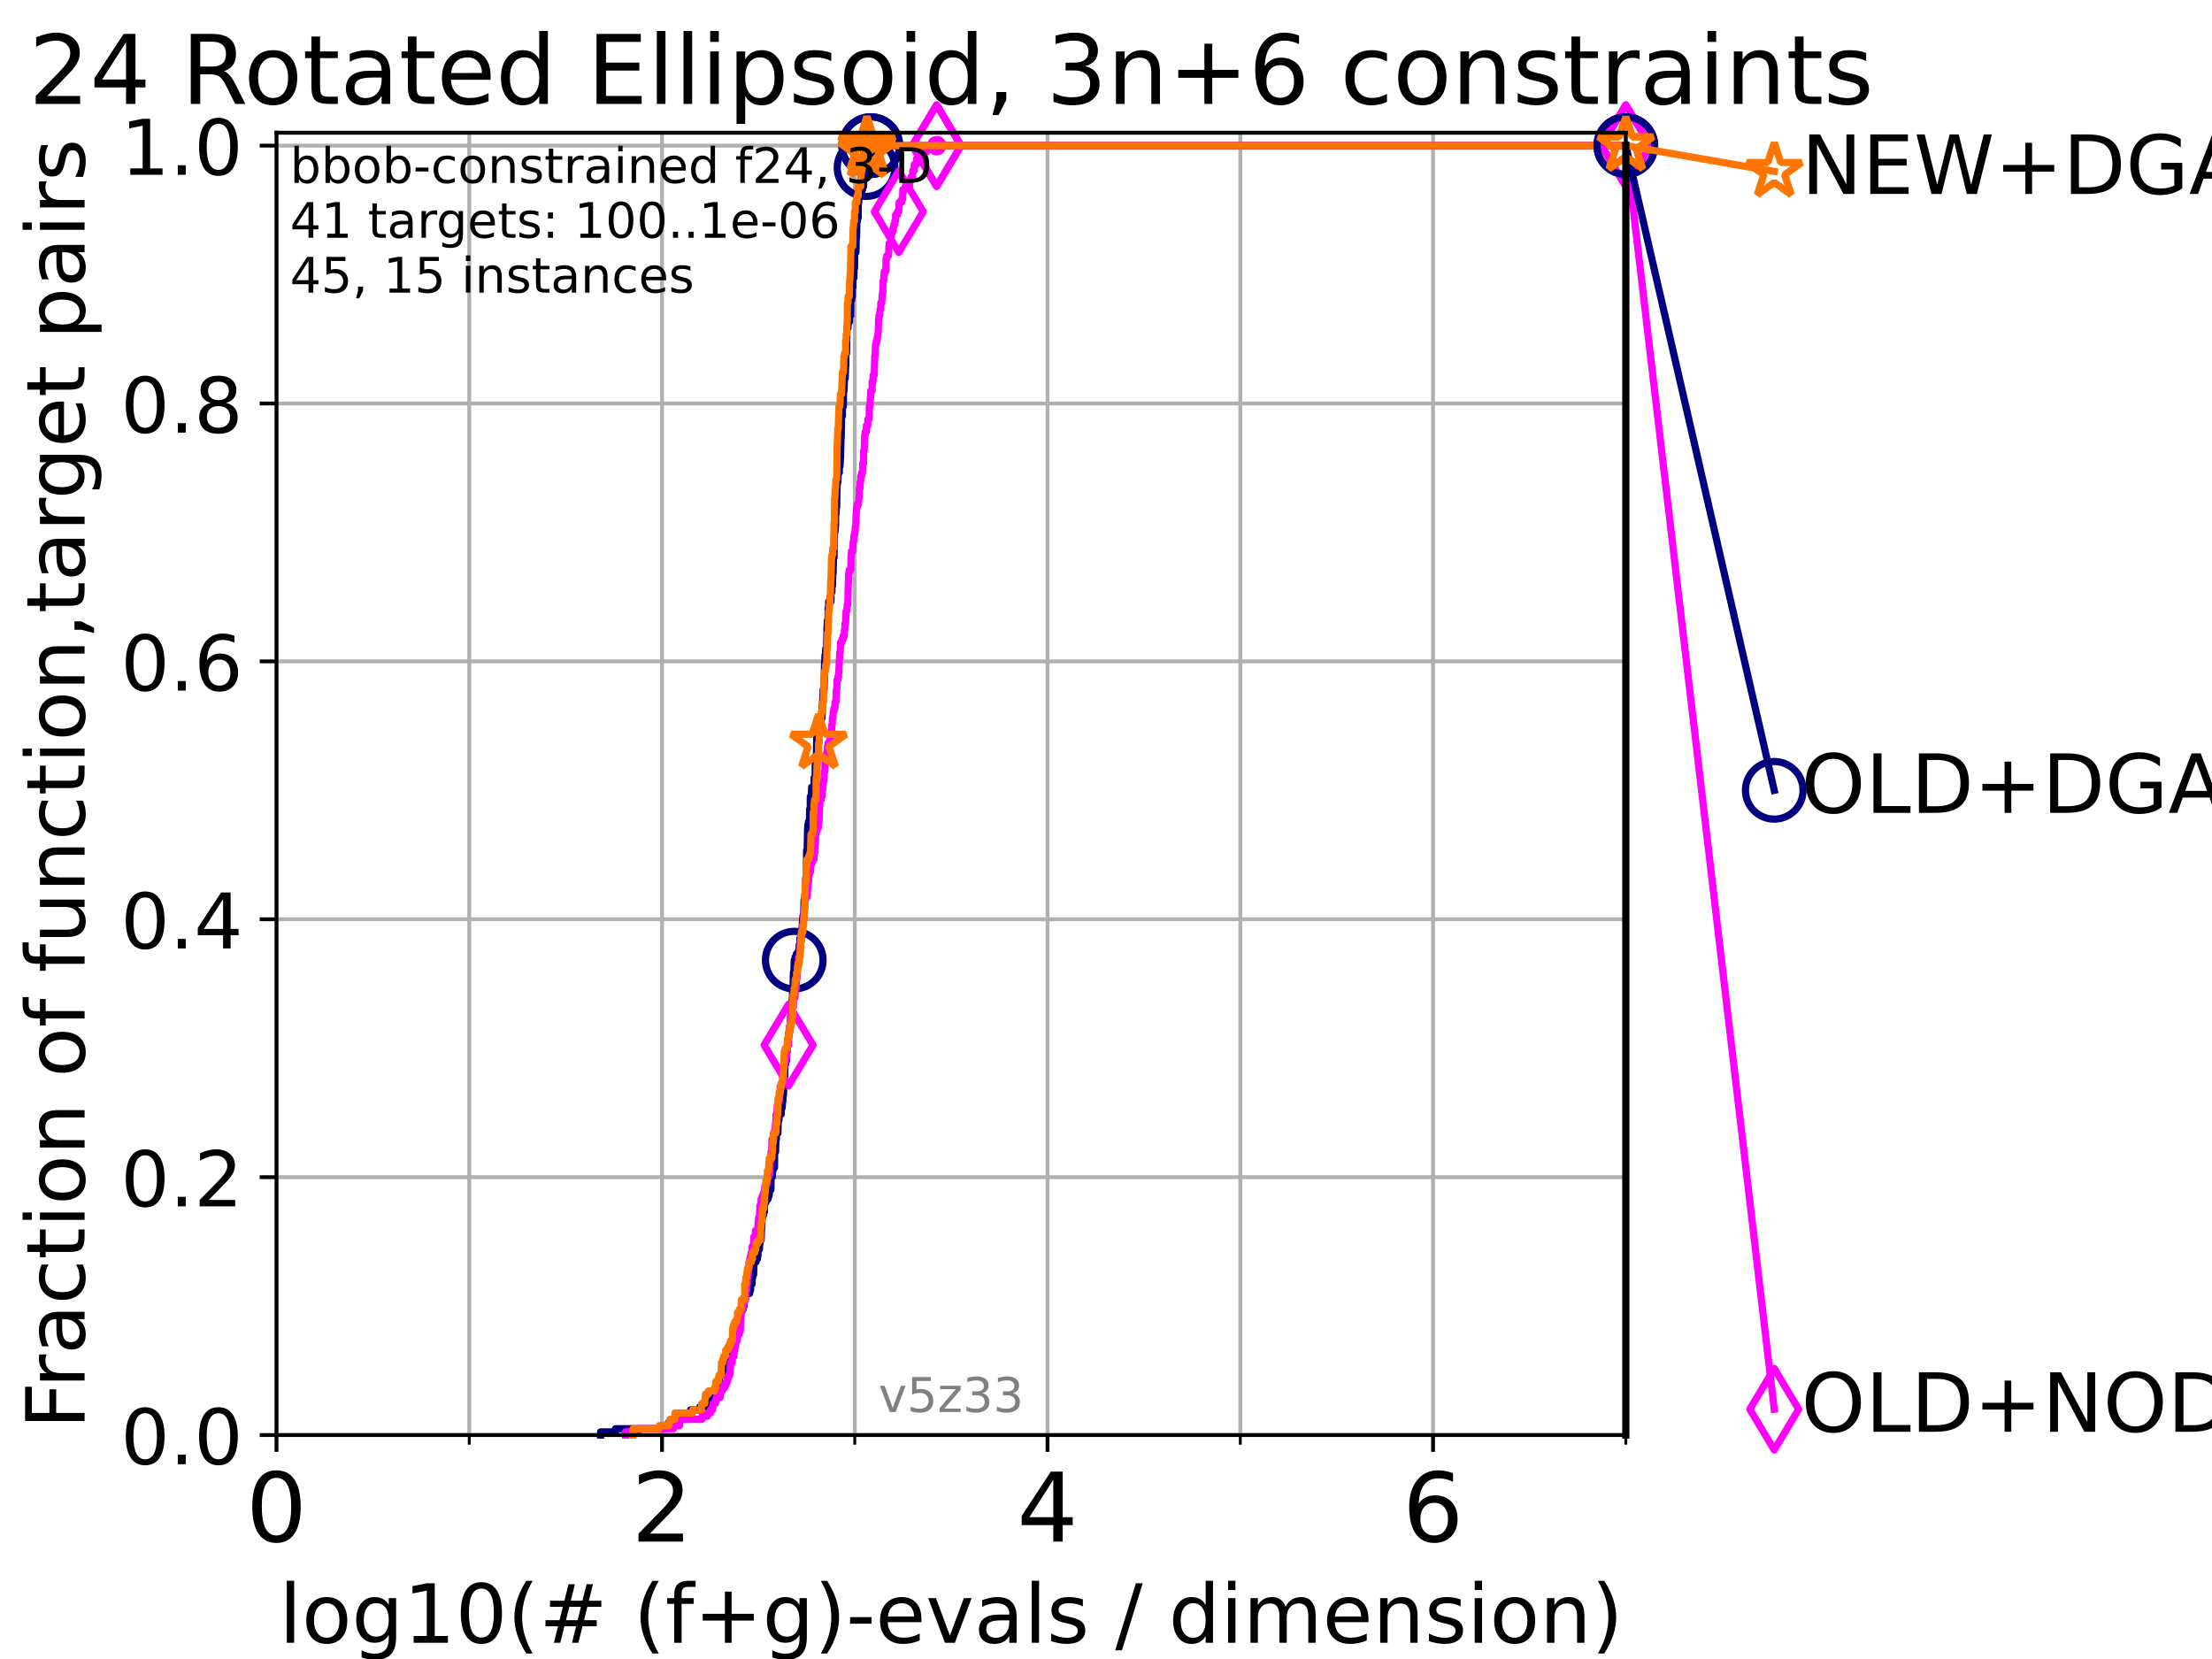 <?xml version="1.0" encoding="utf-8" standalone="no"?>
<!DOCTYPE svg PUBLIC "-//W3C//DTD SVG 1.1//EN"
  "http://www.w3.org/Graphics/SVG/1.1/DTD/svg11.dtd">
<!-- Created with matplotlib (https://matplotlib.org/) -->
<svg height="345.6pt" version="1.1" viewBox="0 0 460.8 345.6" width="460.8pt" xmlns="http://www.w3.org/2000/svg" xmlns:xlink="http://www.w3.org/1999/xlink">
 <defs>
  <style type="text/css">*{stroke-linecap:butt;stroke-linejoin:round;}</style>
 </defs>
 <g id="figure_1">
  <g id="patch_1">
   <path d="M 0 345.6 
L 460.8 345.6 
L 460.8 0 
L 0 0 
z
" style="fill:#ffffff;"/>
  </g>
  <g id="axes_1">
   <g id="patch_2">
    <path d="M 57.6 298.944 
L 338.688 298.944 
L 338.688 27.648 
L 57.6 27.648 
z
" style="fill:#ffffff;"/>
   </g>
   <g id="matplotlib.axis_1">
    <g id="xtick_1">
     <g id="line2d_1">
      <path clip-path="url(#p23a9580a96)" d="M 57.6 298.944 
L 57.6 27.648 
" style="fill:none;stroke:#b0b0b0;stroke-linecap:square;stroke-width:0.8;"/>
     </g>
     <g id="line2d_2">
      <defs>
       <path d="M 0 0 
L 0 3.5 
" id="mdfda946cf6" style="stroke:#000000;stroke-width:0.8;"/>
      </defs>
      <g>
       <use style="stroke:#000000;stroke-width:0.8;" x="57.6" xlink:href="#mdfda946cf6" y="298.944"/>
      </g>
     </g>
     <g id="text_1">
      <!-- 0 -->
      <g transform="translate(51.237 321.141)scale(0.2 -0.2)">
       <defs>
        <path d="M 31.781 66.406 
Q 24.172 66.406 20.328 58.906 
Q 16.5 51.422 16.5 36.375 
Q 16.5 21.391 20.328 13.891 
Q 24.172 6.391 31.781 6.391 
Q 39.453 6.391 43.281 13.891 
Q 47.125 21.391 47.125 36.375 
Q 47.125 51.422 43.281 58.906 
Q 39.453 66.406 31.781 66.406 
z
M 31.781 74.219 
Q 44.047 74.219 50.516 64.516 
Q 56.984 54.828 56.984 36.375 
Q 56.984 17.969 50.516 8.266 
Q 44.047 -1.422 31.781 -1.422 
Q 19.531 -1.422 13.062 8.266 
Q 6.594 17.969 6.594 36.375 
Q 6.594 54.828 13.062 64.516 
Q 19.531 74.219 31.781 74.219 
z
" id="DejaVuSans-48"/>
       </defs>
       <use xlink:href="#DejaVuSans-48"/>
      </g>
     </g>
    </g>
    <g id="xtick_2">
     <g id="line2d_3">
      <path clip-path="url(#p23a9580a96)" d="M 137.911 298.944 
L 137.911 27.648 
" style="fill:none;stroke:#b0b0b0;stroke-linecap:square;stroke-width:0.8;"/>
     </g>
     <g id="line2d_4">
      <g>
       <use style="stroke:#000000;stroke-width:0.8;" x="137.911" xlink:href="#mdfda946cf6" y="298.944"/>
      </g>
     </g>
     <g id="text_2">
      <!-- 2 -->
      <g transform="translate(131.548 321.141)scale(0.2 -0.2)">
       <defs>
        <path d="M 19.188 8.297 
L 53.609 8.297 
L 53.609 0 
L 7.328 0 
L 7.328 8.297 
Q 12.938 14.109 22.625 23.891 
Q 32.328 33.688 34.812 36.531 
Q 39.547 41.844 41.422 45.531 
Q 43.312 49.219 43.312 52.781 
Q 43.312 58.594 39.234 62.25 
Q 35.156 65.922 28.609 65.922 
Q 23.969 65.922 18.812 64.312 
Q 13.672 62.703 7.812 59.422 
L 7.812 69.391 
Q 13.766 71.781 18.938 73 
Q 24.125 74.219 28.422 74.219 
Q 39.75 74.219 46.484 68.547 
Q 53.219 62.891 53.219 53.422 
Q 53.219 48.922 51.531 44.891 
Q 49.859 40.875 45.406 35.406 
Q 44.188 33.984 37.641 27.219 
Q 31.109 20.453 19.188 8.297 
z
" id="DejaVuSans-50"/>
       </defs>
       <use xlink:href="#DejaVuSans-50"/>
      </g>
     </g>
    </g>
    <g id="xtick_3">
     <g id="line2d_5">
      <path clip-path="url(#p23a9580a96)" d="M 218.222 298.944 
L 218.222 27.648 
" style="fill:none;stroke:#b0b0b0;stroke-linecap:square;stroke-width:0.8;"/>
     </g>
     <g id="line2d_6">
      <g>
       <use style="stroke:#000000;stroke-width:0.8;" x="218.222" xlink:href="#mdfda946cf6" y="298.944"/>
      </g>
     </g>
     <g id="text_3">
      <!-- 4 -->
      <g transform="translate(211.859 321.141)scale(0.2 -0.2)">
       <defs>
        <path d="M 37.797 64.312 
L 12.891 25.391 
L 37.797 25.391 
z
M 35.203 72.906 
L 47.609 72.906 
L 47.609 25.391 
L 58.016 25.391 
L 58.016 17.188 
L 47.609 17.188 
L 47.609 0 
L 37.797 0 
L 37.797 17.188 
L 4.891 17.188 
L 4.891 26.703 
z
" id="DejaVuSans-52"/>
       </defs>
       <use xlink:href="#DejaVuSans-52"/>
      </g>
     </g>
    </g>
    <g id="xtick_4">
     <g id="line2d_7">
      <path clip-path="url(#p23a9580a96)" d="M 298.533 298.944 
L 298.533 27.648 
" style="fill:none;stroke:#b0b0b0;stroke-linecap:square;stroke-width:0.8;"/>
     </g>
     <g id="line2d_8">
      <g>
       <use style="stroke:#000000;stroke-width:0.8;" x="298.533" xlink:href="#mdfda946cf6" y="298.944"/>
      </g>
     </g>
     <g id="text_4">
      <!-- 6 -->
      <g transform="translate(292.17 321.141)scale(0.2 -0.2)">
       <defs>
        <path d="M 33.016 40.375 
Q 26.375 40.375 22.484 35.828 
Q 18.609 31.297 18.609 23.391 
Q 18.609 15.531 22.484 10.953 
Q 26.375 6.391 33.016 6.391 
Q 39.656 6.391 43.531 10.953 
Q 47.406 15.531 47.406 23.391 
Q 47.406 31.297 43.531 35.828 
Q 39.656 40.375 33.016 40.375 
z
M 52.594 71.297 
L 52.594 62.312 
Q 48.875 64.062 45.094 64.984 
Q 41.312 65.922 37.594 65.922 
Q 27.828 65.922 22.672 59.328 
Q 17.531 52.734 16.797 39.406 
Q 19.672 43.656 24.016 45.922 
Q 28.375 48.188 33.594 48.188 
Q 44.578 48.188 50.953 41.516 
Q 57.328 34.859 57.328 23.391 
Q 57.328 12.156 50.688 5.359 
Q 44.047 -1.422 33.016 -1.422 
Q 20.359 -1.422 13.672 8.266 
Q 6.984 17.969 6.984 36.375 
Q 6.984 53.656 15.188 63.938 
Q 23.391 74.219 37.203 74.219 
Q 40.922 74.219 44.703 73.484 
Q 48.484 72.75 52.594 71.297 
z
" id="DejaVuSans-54"/>
       </defs>
       <use xlink:href="#DejaVuSans-54"/>
      </g>
     </g>
    </g>
    <g id="xtick_5">
     <g id="line2d_9">
      <path clip-path="url(#p23a9580a96)" d="M 97.755 298.944 
L 97.755 27.648 
" style="fill:none;stroke:#b0b0b0;stroke-linecap:square;stroke-width:0.8;"/>
     </g>
     <g id="line2d_10">
      <defs>
       <path d="M 0 0 
L 0 2 
" id="md1f406c302" style="stroke:#000000;stroke-width:0.6;"/>
      </defs>
      <g>
       <use style="stroke:#000000;stroke-width:0.6;" x="97.755" xlink:href="#md1f406c302" y="298.944"/>
      </g>
     </g>
    </g>
    <g id="xtick_6">
     <g id="line2d_11">
      <path clip-path="url(#p23a9580a96)" d="M 178.066 298.944 
L 178.066 27.648 
" style="fill:none;stroke:#b0b0b0;stroke-linecap:square;stroke-width:0.8;"/>
     </g>
     <g id="line2d_12">
      <g>
       <use style="stroke:#000000;stroke-width:0.6;" x="178.066" xlink:href="#md1f406c302" y="298.944"/>
      </g>
     </g>
    </g>
    <g id="xtick_7">
     <g id="line2d_13">
      <path clip-path="url(#p23a9580a96)" d="M 258.377 298.944 
L 258.377 27.648 
" style="fill:none;stroke:#b0b0b0;stroke-linecap:square;stroke-width:0.8;"/>
     </g>
     <g id="line2d_14">
      <g>
       <use style="stroke:#000000;stroke-width:0.6;" x="258.377" xlink:href="#md1f406c302" y="298.944"/>
      </g>
     </g>
    </g>
    <g id="xtick_8">
     <g id="line2d_15">
      <path clip-path="url(#p23a9580a96)" d="M 338.688 298.944 
L 338.688 27.648 
" style="fill:none;stroke:#b0b0b0;stroke-linecap:square;stroke-width:0.8;"/>
     </g>
     <g id="line2d_16">
      <g>
       <use style="stroke:#000000;stroke-width:0.6;" x="338.688" xlink:href="#md1f406c302" y="298.944"/>
      </g>
     </g>
    </g>
    <g id="text_5">
     <!-- log10(# (f+g)-evals / dimension) -->
     <g transform="translate(58.145 342.218)scale(0.17 -0.17)">
      <defs>
       <path d="M 9.422 75.984 
L 18.406 75.984 
L 18.406 0 
L 9.422 0 
z
" id="DejaVuSans-108"/>
       <path d="M 30.609 48.391 
Q 23.391 48.391 19.188 42.75 
Q 14.984 37.109 14.984 27.297 
Q 14.984 17.484 19.156 11.844 
Q 23.344 6.203 30.609 6.203 
Q 37.797 6.203 41.984 11.859 
Q 46.188 17.531 46.188 27.297 
Q 46.188 37.016 41.984 42.703 
Q 37.797 48.391 30.609 48.391 
z
M 30.609 56 
Q 42.328 56 49.016 48.375 
Q 55.719 40.766 55.719 27.297 
Q 55.719 13.875 49.016 6.219 
Q 42.328 -1.422 30.609 -1.422 
Q 18.844 -1.422 12.172 6.219 
Q 5.516 13.875 5.516 27.297 
Q 5.516 40.766 12.172 48.375 
Q 18.844 56 30.609 56 
z
" id="DejaVuSans-111"/>
       <path d="M 45.406 27.984 
Q 45.406 37.75 41.375 43.109 
Q 37.359 48.484 30.078 48.484 
Q 22.859 48.484 18.828 43.109 
Q 14.797 37.75 14.797 27.984 
Q 14.797 18.266 18.828 12.891 
Q 22.859 7.516 30.078 7.516 
Q 37.359 7.516 41.375 12.891 
Q 45.406 18.266 45.406 27.984 
z
M 54.391 6.781 
Q 54.391 -7.172 48.188 -13.984 
Q 42 -20.797 29.203 -20.797 
Q 24.469 -20.797 20.266 -20.094 
Q 16.062 -19.391 12.109 -17.922 
L 12.109 -9.188 
Q 16.062 -11.328 19.922 -12.344 
Q 23.781 -13.375 27.781 -13.375 
Q 36.625 -13.375 41.016 -8.766 
Q 45.406 -4.156 45.406 5.172 
L 45.406 9.625 
Q 42.625 4.781 38.281 2.391 
Q 33.938 0 27.875 0 
Q 17.828 0 11.672 7.656 
Q 5.516 15.328 5.516 27.984 
Q 5.516 40.672 11.672 48.328 
Q 17.828 56 27.875 56 
Q 33.938 56 38.281 53.609 
Q 42.625 51.219 45.406 46.391 
L 45.406 54.688 
L 54.391 54.688 
z
" id="DejaVuSans-103"/>
       <path d="M 12.406 8.297 
L 28.516 8.297 
L 28.516 63.922 
L 10.984 60.406 
L 10.984 69.391 
L 28.422 72.906 
L 38.281 72.906 
L 38.281 8.297 
L 54.391 8.297 
L 54.391 0 
L 12.406 0 
z
" id="DejaVuSans-49"/>
       <path d="M 31 75.875 
Q 24.469 64.656 21.281 53.656 
Q 18.109 42.672 18.109 31.391 
Q 18.109 20.125 21.312 9.062 
Q 24.516 -2 31 -13.188 
L 23.188 -13.188 
Q 15.875 -1.703 12.234 9.375 
Q 8.594 20.453 8.594 31.391 
Q 8.594 42.281 12.203 53.312 
Q 15.828 64.359 23.188 75.875 
z
" id="DejaVuSans-40"/>
       <path d="M 51.125 44 
L 36.922 44 
L 32.812 27.688 
L 47.125 27.688 
z
M 43.797 71.781 
L 38.719 51.516 
L 52.984 51.516 
L 58.109 71.781 
L 65.922 71.781 
L 60.891 51.516 
L 76.125 51.516 
L 76.125 44 
L 58.984 44 
L 54.984 27.688 
L 70.516 27.688 
L 70.516 20.219 
L 53.078 20.219 
L 48 0 
L 40.188 0 
L 45.219 20.219 
L 30.906 20.219 
L 25.875 0 
L 18.016 0 
L 23.094 20.219 
L 7.719 20.219 
L 7.719 27.688 
L 24.906 27.688 
L 29 44 
L 13.281 44 
L 13.281 51.516 
L 30.906 51.516 
L 35.891 71.781 
z
" id="DejaVuSans-35"/>
       <path id="DejaVuSans-32"/>
       <path d="M 37.109 75.984 
L 37.109 68.5 
L 28.516 68.5 
Q 23.688 68.5 21.797 66.547 
Q 19.922 64.594 19.922 59.516 
L 19.922 54.688 
L 34.719 54.688 
L 34.719 47.703 
L 19.922 47.703 
L 19.922 0 
L 10.891 0 
L 10.891 47.703 
L 2.297 47.703 
L 2.297 54.688 
L 10.891 54.688 
L 10.891 58.5 
Q 10.891 67.625 15.141 71.797 
Q 19.391 75.984 28.609 75.984 
z
" id="DejaVuSans-102"/>
       <path d="M 46 62.703 
L 46 35.5 
L 73.188 35.5 
L 73.188 27.203 
L 46 27.203 
L 46 0 
L 37.797 0 
L 37.797 27.203 
L 10.594 27.203 
L 10.594 35.5 
L 37.797 35.5 
L 37.797 62.703 
z
" id="DejaVuSans-43"/>
       <path d="M 8.016 75.875 
L 15.828 75.875 
Q 23.141 64.359 26.781 53.312 
Q 30.422 42.281 30.422 31.391 
Q 30.422 20.453 26.781 9.375 
Q 23.141 -1.703 15.828 -13.188 
L 8.016 -13.188 
Q 14.5 -2 17.703 9.062 
Q 20.906 20.125 20.906 31.391 
Q 20.906 42.672 17.703 53.656 
Q 14.5 64.656 8.016 75.875 
z
" id="DejaVuSans-41"/>
       <path d="M 4.891 31.391 
L 31.203 31.391 
L 31.203 23.391 
L 4.891 23.391 
z
" id="DejaVuSans-45"/>
       <path d="M 56.203 29.594 
L 56.203 25.203 
L 14.891 25.203 
Q 15.484 15.922 20.484 11.062 
Q 25.484 6.203 34.422 6.203 
Q 39.594 6.203 44.453 7.469 
Q 49.312 8.734 54.109 11.281 
L 54.109 2.781 
Q 49.266 0.734 44.188 -0.344 
Q 39.109 -1.422 33.891 -1.422 
Q 20.797 -1.422 13.156 6.188 
Q 5.516 13.812 5.516 26.812 
Q 5.516 40.234 12.766 48.109 
Q 20.016 56 32.328 56 
Q 43.359 56 49.781 48.891 
Q 56.203 41.797 56.203 29.594 
z
M 47.219 32.234 
Q 47.125 39.594 43.094 43.984 
Q 39.062 48.391 32.422 48.391 
Q 24.906 48.391 20.391 44.141 
Q 15.875 39.891 15.188 32.172 
z
" id="DejaVuSans-101"/>
       <path d="M 2.984 54.688 
L 12.5 54.688 
L 29.594 8.797 
L 46.688 54.688 
L 56.203 54.688 
L 35.688 0 
L 23.484 0 
z
" id="DejaVuSans-118"/>
       <path d="M 34.281 27.484 
Q 23.391 27.484 19.188 25 
Q 14.984 22.516 14.984 16.5 
Q 14.984 11.719 18.141 8.906 
Q 21.297 6.109 26.703 6.109 
Q 34.188 6.109 38.703 11.406 
Q 43.219 16.703 43.219 25.484 
L 43.219 27.484 
z
M 52.203 31.203 
L 52.203 0 
L 43.219 0 
L 43.219 8.297 
Q 40.141 3.328 35.547 0.953 
Q 30.953 -1.422 24.312 -1.422 
Q 15.922 -1.422 10.953 3.297 
Q 6 8.016 6 15.922 
Q 6 25.141 12.172 29.828 
Q 18.359 34.516 30.609 34.516 
L 43.219 34.516 
L 43.219 35.406 
Q 43.219 41.609 39.141 45 
Q 35.062 48.391 27.688 48.391 
Q 23 48.391 18.547 47.266 
Q 14.109 46.141 10.016 43.891 
L 10.016 52.203 
Q 14.938 54.109 19.578 55.047 
Q 24.219 56 28.609 56 
Q 40.484 56 46.344 49.844 
Q 52.203 43.703 52.203 31.203 
z
" id="DejaVuSans-97"/>
       <path d="M 44.281 53.078 
L 44.281 44.578 
Q 40.484 46.531 36.375 47.5 
Q 32.281 48.484 27.875 48.484 
Q 21.188 48.484 17.844 46.438 
Q 14.5 44.391 14.5 40.281 
Q 14.5 37.156 16.891 35.375 
Q 19.281 33.594 26.516 31.984 
L 29.594 31.297 
Q 39.156 29.25 43.188 25.516 
Q 47.219 21.781 47.219 15.094 
Q 47.219 7.469 41.188 3.016 
Q 35.156 -1.422 24.609 -1.422 
Q 20.219 -1.422 15.453 -0.562 
Q 10.688 0.297 5.422 2 
L 5.422 11.281 
Q 10.406 8.688 15.234 7.391 
Q 20.062 6.109 24.812 6.109 
Q 31.156 6.109 34.562 8.281 
Q 37.984 10.453 37.984 14.406 
Q 37.984 18.062 35.516 20.016 
Q 33.062 21.969 24.703 23.781 
L 21.578 24.516 
Q 13.234 26.266 9.516 29.906 
Q 5.812 33.547 5.812 39.891 
Q 5.812 47.609 11.281 51.797 
Q 16.75 56 26.812 56 
Q 31.781 56 36.172 55.266 
Q 40.578 54.547 44.281 53.078 
z
" id="DejaVuSans-115"/>
       <path d="M 25.391 72.906 
L 33.688 72.906 
L 8.297 -9.281 
L 0 -9.281 
z
" id="DejaVuSans-47"/>
       <path d="M 45.406 46.391 
L 45.406 75.984 
L 54.391 75.984 
L 54.391 0 
L 45.406 0 
L 45.406 8.203 
Q 42.578 3.328 38.25 0.953 
Q 33.938 -1.422 27.875 -1.422 
Q 17.969 -1.422 11.734 6.484 
Q 5.516 14.406 5.516 27.297 
Q 5.516 40.188 11.734 48.094 
Q 17.969 56 27.875 56 
Q 33.938 56 38.25 53.625 
Q 42.578 51.266 45.406 46.391 
z
M 14.797 27.297 
Q 14.797 17.391 18.875 11.75 
Q 22.953 6.109 30.078 6.109 
Q 37.203 6.109 41.297 11.75 
Q 45.406 17.391 45.406 27.297 
Q 45.406 37.203 41.297 42.844 
Q 37.203 48.484 30.078 48.484 
Q 22.953 48.484 18.875 42.844 
Q 14.797 37.203 14.797 27.297 
z
" id="DejaVuSans-100"/>
       <path d="M 9.422 54.688 
L 18.406 54.688 
L 18.406 0 
L 9.422 0 
z
M 9.422 75.984 
L 18.406 75.984 
L 18.406 64.594 
L 9.422 64.594 
z
" id="DejaVuSans-105"/>
       <path d="M 52 44.188 
Q 55.375 50.25 60.062 53.125 
Q 64.75 56 71.094 56 
Q 79.641 56 84.281 50.016 
Q 88.922 44.047 88.922 33.016 
L 88.922 0 
L 79.891 0 
L 79.891 32.719 
Q 79.891 40.578 77.094 44.375 
Q 74.312 48.188 68.609 48.188 
Q 61.625 48.188 57.562 43.547 
Q 53.516 38.922 53.516 30.906 
L 53.516 0 
L 44.484 0 
L 44.484 32.719 
Q 44.484 40.625 41.703 44.406 
Q 38.922 48.188 33.109 48.188 
Q 26.219 48.188 22.156 43.531 
Q 18.109 38.875 18.109 30.906 
L 18.109 0 
L 9.078 0 
L 9.078 54.688 
L 18.109 54.688 
L 18.109 46.188 
Q 21.188 51.219 25.484 53.609 
Q 29.781 56 35.688 56 
Q 41.656 56 45.828 52.969 
Q 50 49.953 52 44.188 
z
" id="DejaVuSans-109"/>
       <path d="M 54.891 33.016 
L 54.891 0 
L 45.906 0 
L 45.906 32.719 
Q 45.906 40.484 42.875 44.328 
Q 39.844 48.188 33.797 48.188 
Q 26.516 48.188 22.312 43.547 
Q 18.109 38.922 18.109 30.906 
L 18.109 0 
L 9.078 0 
L 9.078 54.688 
L 18.109 54.688 
L 18.109 46.188 
Q 21.344 51.125 25.703 53.562 
Q 30.078 56 35.797 56 
Q 45.219 56 50.047 50.172 
Q 54.891 44.344 54.891 33.016 
z
" id="DejaVuSans-110"/>
      </defs>
      <use xlink:href="#DejaVuSans-108"/>
      <use x="27.783" xlink:href="#DejaVuSans-111"/>
      <use x="88.965" xlink:href="#DejaVuSans-103"/>
      <use x="152.441" xlink:href="#DejaVuSans-49"/>
      <use x="216.064" xlink:href="#DejaVuSans-48"/>
      <use x="279.688" xlink:href="#DejaVuSans-40"/>
      <use x="318.701" xlink:href="#DejaVuSans-35"/>
      <use x="402.49" xlink:href="#DejaVuSans-32"/>
      <use x="434.277" xlink:href="#DejaVuSans-40"/>
      <use x="473.291" xlink:href="#DejaVuSans-102"/>
      <use x="508.496" xlink:href="#DejaVuSans-43"/>
      <use x="592.285" xlink:href="#DejaVuSans-103"/>
      <use x="655.762" xlink:href="#DejaVuSans-41"/>
      <use x="694.775" xlink:href="#DejaVuSans-45"/>
      <use x="730.859" xlink:href="#DejaVuSans-101"/>
      <use x="792.383" xlink:href="#DejaVuSans-118"/>
      <use x="851.562" xlink:href="#DejaVuSans-97"/>
      <use x="912.842" xlink:href="#DejaVuSans-108"/>
      <use x="940.625" xlink:href="#DejaVuSans-115"/>
      <use x="992.725" xlink:href="#DejaVuSans-32"/>
      <use x="1024.512" xlink:href="#DejaVuSans-47"/>
      <use x="1058.203" xlink:href="#DejaVuSans-32"/>
      <use x="1089.99" xlink:href="#DejaVuSans-100"/>
      <use x="1153.467" xlink:href="#DejaVuSans-105"/>
      <use x="1181.25" xlink:href="#DejaVuSans-109"/>
      <use x="1278.662" xlink:href="#DejaVuSans-101"/>
      <use x="1340.186" xlink:href="#DejaVuSans-110"/>
      <use x="1403.564" xlink:href="#DejaVuSans-115"/>
      <use x="1455.664" xlink:href="#DejaVuSans-105"/>
      <use x="1483.447" xlink:href="#DejaVuSans-111"/>
      <use x="1544.629" xlink:href="#DejaVuSans-110"/>
      <use x="1608.008" xlink:href="#DejaVuSans-41"/>
     </g>
    </g>
   </g>
   <g id="matplotlib.axis_2">
    <g id="ytick_1">
     <g id="line2d_17">
      <path clip-path="url(#p23a9580a96)" d="M 57.6 298.944 
L 338.688 298.944 
" style="fill:none;stroke:#b0b0b0;stroke-linecap:square;stroke-width:0.8;"/>
     </g>
     <g id="line2d_18">
      <defs>
       <path d="M 0 0 
L -3.5 0 
" id="me18e972538" style="stroke:#000000;stroke-width:0.8;"/>
      </defs>
      <g>
       <use style="stroke:#000000;stroke-width:0.8;" x="57.6" xlink:href="#me18e972538" y="298.944"/>
      </g>
     </g>
     <g id="text_6">
      <!-- 0.0 -->
      <g transform="translate(25.155 305.023)scale(0.16 -0.16)">
       <defs>
        <path d="M 10.688 12.406 
L 21 12.406 
L 21 0 
L 10.688 0 
z
" id="DejaVuSans-46"/>
       </defs>
       <use xlink:href="#DejaVuSans-48"/>
       <use x="63.623" xlink:href="#DejaVuSans-46"/>
       <use x="95.41" xlink:href="#DejaVuSans-48"/>
      </g>
     </g>
    </g>
    <g id="ytick_2">
     <g id="line2d_19">
      <path clip-path="url(#p23a9580a96)" d="M 57.6 245.222 
L 338.688 245.222 
" style="fill:none;stroke:#b0b0b0;stroke-linecap:square;stroke-width:0.8;"/>
     </g>
     <g id="line2d_20">
      <g>
       <use style="stroke:#000000;stroke-width:0.8;" x="57.6" xlink:href="#me18e972538" y="245.222"/>
      </g>
     </g>
     <g id="text_7">
      <!-- 0.2 -->
      <g transform="translate(25.155 251.301)scale(0.16 -0.16)">
       <use xlink:href="#DejaVuSans-48"/>
       <use x="63.623" xlink:href="#DejaVuSans-46"/>
       <use x="95.41" xlink:href="#DejaVuSans-50"/>
      </g>
     </g>
    </g>
    <g id="ytick_3">
     <g id="line2d_21">
      <path clip-path="url(#p23a9580a96)" d="M 57.6 191.5 
L 338.688 191.5 
" style="fill:none;stroke:#b0b0b0;stroke-linecap:square;stroke-width:0.8;"/>
     </g>
     <g id="line2d_22">
      <g>
       <use style="stroke:#000000;stroke-width:0.8;" x="57.6" xlink:href="#me18e972538" y="191.5"/>
      </g>
     </g>
     <g id="text_8">
      <!-- 0.4 -->
      <g transform="translate(25.155 197.579)scale(0.16 -0.16)">
       <use xlink:href="#DejaVuSans-48"/>
       <use x="63.623" xlink:href="#DejaVuSans-46"/>
       <use x="95.41" xlink:href="#DejaVuSans-52"/>
      </g>
     </g>
    </g>
    <g id="ytick_4">
     <g id="line2d_23">
      <path clip-path="url(#p23a9580a96)" d="M 57.6 137.778 
L 338.688 137.778 
" style="fill:none;stroke:#b0b0b0;stroke-linecap:square;stroke-width:0.8;"/>
     </g>
     <g id="line2d_24">
      <g>
       <use style="stroke:#000000;stroke-width:0.8;" x="57.6" xlink:href="#me18e972538" y="137.778"/>
      </g>
     </g>
     <g id="text_9">
      <!-- 0.6 -->
      <g transform="translate(25.155 143.857)scale(0.16 -0.16)">
       <use xlink:href="#DejaVuSans-48"/>
       <use x="63.623" xlink:href="#DejaVuSans-46"/>
       <use x="95.41" xlink:href="#DejaVuSans-54"/>
      </g>
     </g>
    </g>
    <g id="ytick_5">
     <g id="line2d_25">
      <path clip-path="url(#p23a9580a96)" d="M 57.6 84.056 
L 338.688 84.056 
" style="fill:none;stroke:#b0b0b0;stroke-linecap:square;stroke-width:0.8;"/>
     </g>
     <g id="line2d_26">
      <g>
       <use style="stroke:#000000;stroke-width:0.8;" x="57.6" xlink:href="#me18e972538" y="84.056"/>
      </g>
     </g>
     <g id="text_10">
      <!-- 0.8 -->
      <g transform="translate(25.155 90.135)scale(0.16 -0.16)">
       <defs>
        <path d="M 31.781 34.625 
Q 24.75 34.625 20.719 30.859 
Q 16.703 27.094 16.703 20.516 
Q 16.703 13.922 20.719 10.156 
Q 24.75 6.391 31.781 6.391 
Q 38.812 6.391 42.859 10.172 
Q 46.922 13.969 46.922 20.516 
Q 46.922 27.094 42.891 30.859 
Q 38.875 34.625 31.781 34.625 
z
M 21.922 38.812 
Q 15.578 40.375 12.031 44.719 
Q 8.5 49.078 8.5 55.328 
Q 8.5 64.062 14.719 69.141 
Q 20.953 74.219 31.781 74.219 
Q 42.672 74.219 48.875 69.141 
Q 55.078 64.062 55.078 55.328 
Q 55.078 49.078 51.531 44.719 
Q 48 40.375 41.703 38.812 
Q 48.828 37.156 52.797 32.312 
Q 56.781 27.484 56.781 20.516 
Q 56.781 9.906 50.312 4.234 
Q 43.844 -1.422 31.781 -1.422 
Q 19.734 -1.422 13.25 4.234 
Q 6.781 9.906 6.781 20.516 
Q 6.781 27.484 10.781 32.312 
Q 14.797 37.156 21.922 38.812 
z
M 18.312 54.391 
Q 18.312 48.734 21.844 45.562 
Q 25.391 42.391 31.781 42.391 
Q 38.141 42.391 41.719 45.562 
Q 45.312 48.734 45.312 54.391 
Q 45.312 60.062 41.719 63.234 
Q 38.141 66.406 31.781 66.406 
Q 25.391 66.406 21.844 63.234 
Q 18.312 60.062 18.312 54.391 
z
" id="DejaVuSans-56"/>
       </defs>
       <use xlink:href="#DejaVuSans-48"/>
       <use x="63.623" xlink:href="#DejaVuSans-46"/>
       <use x="95.41" xlink:href="#DejaVuSans-56"/>
      </g>
     </g>
    </g>
    <g id="ytick_6">
     <g id="line2d_27">
      <path clip-path="url(#p23a9580a96)" d="M 57.6 30.334 
L 338.688 30.334 
" style="fill:none;stroke:#b0b0b0;stroke-linecap:square;stroke-width:0.8;"/>
     </g>
     <g id="line2d_28">
      <g>
       <use style="stroke:#000000;stroke-width:0.8;" x="57.6" xlink:href="#me18e972538" y="30.334"/>
      </g>
     </g>
     <g id="text_11">
      <!-- 1.0 -->
      <g transform="translate(25.155 36.413)scale(0.16 -0.16)">
       <use xlink:href="#DejaVuSans-49"/>
       <use x="63.623" xlink:href="#DejaVuSans-46"/>
       <use x="95.41" xlink:href="#DejaVuSans-48"/>
      </g>
     </g>
    </g>
    <g id="text_12">
     <!-- Fraction of function,target pairs -->
     <g transform="translate(17.62 297.681)rotate(-90)scale(0.17 -0.17)">
      <defs>
       <path d="M 9.812 72.906 
L 51.703 72.906 
L 51.703 64.594 
L 19.672 64.594 
L 19.672 43.109 
L 48.578 43.109 
L 48.578 34.812 
L 19.672 34.812 
L 19.672 0 
L 9.812 0 
z
" id="DejaVuSans-70"/>
       <path d="M 41.109 46.297 
Q 39.594 47.172 37.812 47.578 
Q 36.031 48 33.891 48 
Q 26.266 48 22.188 43.047 
Q 18.109 38.094 18.109 28.812 
L 18.109 0 
L 9.078 0 
L 9.078 54.688 
L 18.109 54.688 
L 18.109 46.188 
Q 20.953 51.172 25.484 53.578 
Q 30.031 56 36.531 56 
Q 37.453 56 38.578 55.875 
Q 39.703 55.766 41.062 55.516 
z
" id="DejaVuSans-114"/>
       <path d="M 48.781 52.594 
L 48.781 44.188 
Q 44.969 46.297 41.141 47.344 
Q 37.312 48.391 33.406 48.391 
Q 24.656 48.391 19.812 42.844 
Q 14.984 37.312 14.984 27.297 
Q 14.984 17.281 19.812 11.734 
Q 24.656 6.203 33.406 6.203 
Q 37.312 6.203 41.141 7.25 
Q 44.969 8.297 48.781 10.406 
L 48.781 2.094 
Q 45.016 0.344 40.984 -0.531 
Q 36.969 -1.422 32.422 -1.422 
Q 20.062 -1.422 12.781 6.344 
Q 5.516 14.109 5.516 27.297 
Q 5.516 40.672 12.859 48.328 
Q 20.219 56 33.016 56 
Q 37.156 56 41.109 55.141 
Q 45.062 54.297 48.781 52.594 
z
" id="DejaVuSans-99"/>
       <path d="M 18.312 70.219 
L 18.312 54.688 
L 36.812 54.688 
L 36.812 47.703 
L 18.312 47.703 
L 18.312 18.016 
Q 18.312 11.328 20.141 9.422 
Q 21.969 7.516 27.594 7.516 
L 36.812 7.516 
L 36.812 0 
L 27.594 0 
Q 17.188 0 13.234 3.875 
Q 9.281 7.766 9.281 18.016 
L 9.281 47.703 
L 2.688 47.703 
L 2.688 54.688 
L 9.281 54.688 
L 9.281 70.219 
z
" id="DejaVuSans-116"/>
       <path d="M 8.5 21.578 
L 8.5 54.688 
L 17.484 54.688 
L 17.484 21.922 
Q 17.484 14.156 20.5 10.266 
Q 23.531 6.391 29.594 6.391 
Q 36.859 6.391 41.078 11.031 
Q 45.312 15.672 45.312 23.688 
L 45.312 54.688 
L 54.297 54.688 
L 54.297 0 
L 45.312 0 
L 45.312 8.406 
Q 42.047 3.422 37.719 1 
Q 33.406 -1.422 27.688 -1.422 
Q 18.266 -1.422 13.375 4.438 
Q 8.5 10.297 8.5 21.578 
z
M 31.109 56 
z
" id="DejaVuSans-117"/>
       <path d="M 11.719 12.406 
L 22.016 12.406 
L 22.016 4 
L 14.016 -11.625 
L 7.719 -11.625 
L 11.719 4 
z
" id="DejaVuSans-44"/>
       <path d="M 18.109 8.203 
L 18.109 -20.797 
L 9.078 -20.797 
L 9.078 54.688 
L 18.109 54.688 
L 18.109 46.391 
Q 20.953 51.266 25.266 53.625 
Q 29.594 56 35.594 56 
Q 45.562 56 51.781 48.094 
Q 58.016 40.188 58.016 27.297 
Q 58.016 14.406 51.781 6.484 
Q 45.562 -1.422 35.594 -1.422 
Q 29.594 -1.422 25.266 0.953 
Q 20.953 3.328 18.109 8.203 
z
M 48.688 27.297 
Q 48.688 37.203 44.609 42.844 
Q 40.531 48.484 33.406 48.484 
Q 26.266 48.484 22.188 42.844 
Q 18.109 37.203 18.109 27.297 
Q 18.109 17.391 22.188 11.75 
Q 26.266 6.109 33.406 6.109 
Q 40.531 6.109 44.609 11.75 
Q 48.688 17.391 48.688 27.297 
z
" id="DejaVuSans-112"/>
      </defs>
      <use xlink:href="#DejaVuSans-70"/>
      <use x="50.27" xlink:href="#DejaVuSans-114"/>
      <use x="91.383" xlink:href="#DejaVuSans-97"/>
      <use x="152.662" xlink:href="#DejaVuSans-99"/>
      <use x="207.643" xlink:href="#DejaVuSans-116"/>
      <use x="246.852" xlink:href="#DejaVuSans-105"/>
      <use x="274.635" xlink:href="#DejaVuSans-111"/>
      <use x="335.816" xlink:href="#DejaVuSans-110"/>
      <use x="399.195" xlink:href="#DejaVuSans-32"/>
      <use x="430.982" xlink:href="#DejaVuSans-111"/>
      <use x="492.164" xlink:href="#DejaVuSans-102"/>
      <use x="527.369" xlink:href="#DejaVuSans-32"/>
      <use x="559.156" xlink:href="#DejaVuSans-102"/>
      <use x="594.361" xlink:href="#DejaVuSans-117"/>
      <use x="657.74" xlink:href="#DejaVuSans-110"/>
      <use x="721.119" xlink:href="#DejaVuSans-99"/>
      <use x="776.1" xlink:href="#DejaVuSans-116"/>
      <use x="815.309" xlink:href="#DejaVuSans-105"/>
      <use x="843.092" xlink:href="#DejaVuSans-111"/>
      <use x="904.273" xlink:href="#DejaVuSans-110"/>
      <use x="967.652" xlink:href="#DejaVuSans-44"/>
      <use x="999.439" xlink:href="#DejaVuSans-116"/>
      <use x="1038.648" xlink:href="#DejaVuSans-97"/>
      <use x="1099.928" xlink:href="#DejaVuSans-114"/>
      <use x="1139.291" xlink:href="#DejaVuSans-103"/>
      <use x="1202.768" xlink:href="#DejaVuSans-101"/>
      <use x="1264.291" xlink:href="#DejaVuSans-116"/>
      <use x="1303.5" xlink:href="#DejaVuSans-32"/>
      <use x="1335.287" xlink:href="#DejaVuSans-112"/>
      <use x="1398.764" xlink:href="#DejaVuSans-97"/>
      <use x="1460.043" xlink:href="#DejaVuSans-105"/>
      <use x="1487.826" xlink:href="#DejaVuSans-114"/>
      <use x="1528.939" xlink:href="#DejaVuSans-115"/>
     </g>
    </g>
   </g>
   <g id="line2d_29">
    <defs>
     <path d="M 0 1.5 
C 0.398 1.5 0.779 1.342 1.061 1.061 
C 1.342 0.779 1.5 0.398 1.5 0 
C 1.5 -0.398 1.342 -0.779 1.061 -1.061 
C 0.779 -1.342 0.398 -1.5 0 -1.5 
C -0.398 -1.5 -0.779 -1.342 -1.061 -1.061 
C -1.342 -0.779 -1.5 -0.398 -1.5 0 
C -1.5 0.398 -1.342 0.779 -1.061 1.061 
C -0.779 1.342 -0.398 1.5 0 1.5 
z
" id="m3920bcdcd3" style="stroke:#000080;"/>
    </defs>
    <g>
     <use style="fill:#000080;stroke:#000080;" x="181.4" xlink:href="#m3920bcdcd3" y="30.334"/>
     <use style="fill:#000080;stroke:#000080;" x="181.4" xlink:href="#m3920bcdcd3" y="30.334"/>
    </g>
   </g>
   <g id="line2d_30">
    <path d="M 125.111 298.944 
L 125.111 298.289 
L 128.21 298.289 
L 128.21 297.634 
L 138.706 297.634 
L 138.706 296.979 
L 139.253 296.979 
L 139.253 296.323 
L 139.887 296.323 
L 139.887 295.668 
L 143.443 295.668 
L 143.443 294.358 
L 143.862 294.358 
L 143.862 293.703 
L 145.814 293.703 
L 145.814 293.048 
L 146.819 293.048 
L 146.819 292.393 
L 147.77 292.393 
L 147.77 291.082 
L 148.858 291.082 
L 148.858 290.427 
L 149.104 290.427 
L 149.104 289.117 
L 149.347 289.117 
L 149.347 288.462 
L 149.765 288.462 
L 149.824 287.151 
L 149.882 287.151 
L 149.882 286.496 
L 150.401 286.496 
L 150.401 285.841 
L 150.571 285.841 
L 150.571 285.186 
L 150.739 285.186 
L 150.794 283.876 
L 151.07 283.876 
L 151.124 282.565 
L 151.502 282.565 
L 151.502 281.255 
L 151.661 281.255 
L 151.661 280.6 
L 152.637 280.6 
L 152.687 277.979 
L 153.178 277.979 
L 153.178 276.669 
L 153.419 276.669 
L 153.514 275.359 
L 153.656 275.359 
L 153.656 274.704 
L 154.075 274.704 
L 154.167 273.393 
L 154.304 273.393 
L 154.304 272.738 
L 154.841 272.738 
L 154.841 272.083 
L 155.016 272.083 
L 155.103 270.118 
L 155.232 270.118 
L 155.232 269.462 
L 156.155 269.462 
L 156.155 268.807 
L 156.358 268.807 
L 156.358 267.497 
L 156.678 267.497 
L 156.678 266.187 
L 156.796 266.187 
L 156.796 265.532 
L 156.992 265.532 
L 157.07 262.911 
L 157.491 262.911 
L 157.491 262.256 
L 157.791 262.256 
L 157.791 261.601 
L 157.902 261.601 
L 157.902 260.29 
L 158.195 260.29 
L 158.268 258.98 
L 158.34 258.98 
L 158.34 258.325 
L 158.555 258.325 
L 158.661 255.704 
L 158.697 255.704 
L 158.767 253.739 
L 158.837 253.739 
L 158.837 253.084 
L 159.081 253.084 
L 159.081 252.429 
L 159.253 252.429 
L 159.253 250.463 
L 159.591 250.463 
L 159.591 249.808 
L 159.989 249.808 
L 159.989 249.153 
L 160.217 249.153 
L 160.314 247.843 
L 160.601 247.843 
L 160.633 245.222 
L 160.884 245.222 
L 160.915 243.912 
L 161.008 243.912 
L 161.008 243.257 
L 161.345 243.257 
L 161.375 239.981 
L 161.556 239.981 
L 161.645 237.36 
L 161.735 237.36 
L 161.764 236.05 
L 162.058 236.05 
L 162.116 233.429 
L 162.26 233.429 
L 162.346 232.119 
L 162.743 232.119 
L 162.743 230.809 
L 162.938 230.809 
L 163.021 229.499 
L 163.076 229.499 
L 163.13 228.188 
L 163.212 228.188 
L 163.321 224.257 
L 163.483 224.257 
L 163.51 221.637 
L 163.67 221.637 
L 163.67 220.982 
L 163.854 220.982 
L 163.907 219.016 
L 164.011 219.016 
L 164.063 216.396 
L 164.244 216.396 
L 164.321 215.085 
L 164.474 215.085 
L 164.549 213.775 
L 164.675 213.775 
L 164.775 210.499 
L 164.825 210.499 
L 164.874 209.189 
L 164.973 209.189 
L 165.072 207.879 
L 165.096 207.879 
L 165.096 206.568 
L 165.218 206.568 
L 165.266 202.638 
L 165.363 202.638 
L 165.459 200.017 
L 165.65 200.017 
L 165.65 199.362 
L 165.908 199.362 
L 165.908 198.707 
L 166.324 198.707 
L 166.324 198.052 
L 166.437 198.052 
L 166.505 196.741 
L 166.64 196.741 
L 166.64 195.431 
L 166.796 195.431 
L 166.84 194.121 
L 167.082 194.121 
L 167.191 191.5 
L 167.256 191.5 
L 167.256 190.845 
L 167.428 190.845 
L 167.492 187.569 
L 167.619 187.569 
L 167.683 186.259 
L 167.746 186.259 
L 167.851 182.983 
L 167.955 182.983 
L 168.038 177.087 
L 168.141 177.087 
L 168.243 172.501 
L 168.284 172.501 
L 168.284 171.846 
L 168.406 171.846 
L 168.406 171.191 
L 168.607 171.191 
L 168.667 168.57 
L 168.786 168.57 
L 168.806 165.949 
L 169.022 165.949 
L 169.08 163.984 
L 169.598 163.984 
L 169.598 162.018 
L 169.805 162.018 
L 169.842 158.088 
L 169.916 158.088 
L 169.916 157.432 
L 170.082 157.432 
L 170.137 153.502 
L 170.32 153.502 
L 170.32 151.536 
L 170.785 151.536 
L 170.785 150.881 
L 170.978 150.881 
L 170.978 149.571 
L 171.238 149.571 
L 171.341 146.295 
L 171.375 146.295 
L 171.46 143.674 
L 171.662 143.674 
L 171.763 138.433 
L 171.78 138.433 
L 171.863 136.468 
L 171.946 136.468 
L 172.011 135.157 
L 172.191 135.157 
L 172.289 130.571 
L 172.305 130.571 
L 172.354 129.261 
L 172.498 129.261 
L 172.514 126.641 
L 172.626 126.641 
L 172.626 125.33 
L 173.111 125.33 
L 173.111 123.365 
L 173.296 123.365 
L 173.326 122.055 
L 173.417 122.055 
L 173.478 119.434 
L 173.554 119.434 
L 173.629 116.158 
L 173.733 116.158 
L 173.823 110.917 
L 173.926 110.917 
L 174.029 109.607 
L 174.058 109.607 
L 174.087 106.986 
L 174.175 106.986 
L 174.233 105.676 
L 174.291 105.676 
L 174.377 101.09 
L 174.42 101.09 
L 174.42 100.435 
L 174.549 100.435 
L 174.62 98.469 
L 174.845 98.469 
L 174.845 97.159 
L 174.984 97.159 
L 175.095 95.194 
L 175.109 95.194 
L 175.205 91.263 
L 175.232 91.263 
L 175.328 86.677 
L 175.49 86.677 
L 175.49 84.711 
L 175.678 84.711 
L 175.731 81.435 
L 175.824 81.435 
L 175.916 78.815 
L 176.086 78.815 
L 176.151 76.194 
L 176.203 76.194 
L 176.216 73.574 
L 176.358 73.574 
L 176.434 68.333 
L 176.663 68.333 
L 176.688 67.022 
L 176.962 67.022 
L 176.962 65.712 
L 177.208 65.712 
L 177.233 62.436 
L 177.415 62.436 
L 177.415 61.781 
L 177.547 61.781 
L 177.547 59.816 
L 177.678 59.816 
L 177.678 57.85 
L 177.891 57.85 
L 177.914 55.885 
L 178.02 55.885 
L 178.055 52.609 
L 178.297 52.609 
L 178.389 49.333 
L 178.446 49.333 
L 178.503 46.058 
L 178.638 46.058 
L 178.638 45.402 
L 178.773 45.402 
L 178.806 42.127 
L 178.906 42.127 
L 178.906 40.816 
L 179.505 40.816 
L 179.505 39.506 
L 179.707 39.506 
L 179.707 38.851 
L 179.897 38.851 
L 179.959 36.886 
L 180.156 36.886 
L 180.156 36.23 
L 180.412 36.23 
L 180.453 33.61 
L 180.913 33.61 
L 180.913 32.955 
L 181.061 32.955 
L 181.061 32.3 
L 181.285 32.3 
L 181.285 30.989 
L 181.4 30.989 
L 181.4 30.334 
L 338.688 30.334 
L 338.688 30.334 
" style="fill:none;stroke:#000080;stroke-linecap:square;stroke-width:1.5;"/>
   </g>
   <g id="line2d_31">
    <defs>
     <path d="M 0 6 
C 1.591 6 3.117 5.368 4.243 4.243 
C 5.368 3.117 6 1.591 6 0 
C 6 -1.591 5.368 -3.117 4.243 -4.243 
C 3.117 -5.368 1.591 -6 0 -6 
C -1.591 -6 -3.117 -5.368 -4.243 -4.243 
C -5.368 -3.117 -6 -1.591 -6 0 
C -6 1.591 -5.368 3.117 -4.243 4.243 
C -3.117 5.368 -1.591 6 0 6 
z
" id="m2742aa8f9c" style="stroke:#000080;stroke-width:1.5;"/>
    </defs>
    <g>
     <use style="fill-opacity:0;stroke:#000080;stroke-width:1.5;" x="165.459" xlink:href="#m2742aa8f9c" y="200.017"/>
     <use style="fill-opacity:0;stroke:#000080;stroke-width:1.5;" x="180.412" xlink:href="#m2742aa8f9c" y="34.92"/>
     <use style="fill-opacity:0;stroke:#000080;stroke-width:1.5;" x="181.4" xlink:href="#m2742aa8f9c" y="30.334"/>
     <use style="fill-opacity:0;stroke:#000080;stroke-width:1.5;" x="181.4" xlink:href="#m2742aa8f9c" y="30.334"/>
     <use style="fill-opacity:0;stroke:#000080;stroke-width:1.5;" x="338.688" xlink:href="#m2742aa8f9c" y="30.334"/>
    </g>
   </g>
   <g id="line2d_32">
    <path style="fill:none;stroke:#000080;stroke-linecap:square;stroke-width:1.5;"/>
    <g/>
   </g>
   <g id="line2d_33">
    <defs>
     <path d="M 0 1.5 
C 0.398 1.5 0.779 1.342 1.061 1.061 
C 1.342 0.779 1.5 0.398 1.5 0 
C 1.5 -0.398 1.342 -0.779 1.061 -1.061 
C 0.779 -1.342 0.398 -1.5 0 -1.5 
C -0.398 -1.5 -0.779 -1.342 -1.061 -1.061 
C -1.342 -0.779 -1.5 -0.398 -1.5 0 
C -1.5 0.398 -1.342 0.779 -1.061 1.061 
C -0.779 1.342 -0.398 1.5 0 1.5 
z
" id="m10aabc160f" style="stroke:#ff00ff;"/>
    </defs>
    <g>
     <use style="fill:#ff00ff;stroke:#ff00ff;" x="195.123" xlink:href="#m10aabc160f" y="30.334"/>
     <use style="fill:#ff00ff;stroke:#ff00ff;" x="195.123" xlink:href="#m10aabc160f" y="30.334"/>
    </g>
   </g>
   <g id="line2d_34">
    <path d="M 130.309 298.944 
L 130.309 298.289 
L 132.971 298.289 
L 132.971 297.634 
L 140.298 297.634 
L 140.298 296.979 
L 141.568 296.979 
L 141.662 295.668 
L 146.252 295.668 
L 146.252 295.013 
L 147.369 295.013 
L 147.369 294.358 
L 148.032 294.358 
L 148.032 293.703 
L 148.418 293.703 
L 148.418 293.048 
L 148.545 293.048 
L 148.545 292.393 
L 149.043 292.393 
L 149.043 291.737 
L 149.226 291.737 
L 149.226 291.082 
L 150.057 291.082 
L 150.115 289.772 
L 150.458 289.772 
L 150.458 289.117 
L 150.96 289.117 
L 150.96 288.462 
L 151.287 288.462 
L 151.287 287.807 
L 151.555 287.807 
L 151.555 287.151 
L 151.714 287.151 
L 151.714 286.496 
L 152.027 286.496 
L 152.13 284.531 
L 152.182 284.531 
L 152.182 283.876 
L 152.537 283.876 
L 152.587 282.565 
L 152.885 282.565 
L 152.984 281.255 
L 153.081 281.255 
L 153.081 280.6 
L 153.227 280.6 
L 153.275 279.29 
L 153.609 279.29 
L 153.656 277.979 
L 153.983 277.979 
L 153.983 277.324 
L 154.213 277.324 
L 154.304 274.704 
L 154.349 274.704 
L 154.395 273.393 
L 154.53 273.393 
L 154.53 272.738 
L 154.796 272.738 
L 154.841 271.428 
L 155.016 271.428 
L 155.016 270.773 
L 155.318 270.773 
L 155.361 268.807 
L 155.531 268.807 
L 155.616 267.497 
L 155.658 267.497 
L 155.7 266.187 
L 155.783 266.187 
L 155.783 265.532 
L 155.908 265.532 
L 155.95 264.221 
L 156.032 264.221 
L 156.032 262.911 
L 156.196 262.911 
L 156.196 262.256 
L 156.358 262.256 
L 156.358 261.601 
L 156.479 261.601 
L 156.479 260.946 
L 156.678 260.946 
L 156.678 259.635 
L 156.953 259.635 
L 157.031 257.67 
L 157.339 257.67 
L 157.377 256.36 
L 157.865 256.36 
L 157.939 254.394 
L 158.013 254.394 
L 158.013 253.739 
L 158.195 253.739 
L 158.304 251.118 
L 158.519 251.118 
L 158.555 249.808 
L 158.767 249.808 
L 158.767 249.153 
L 159.046 249.153 
L 159.046 248.498 
L 159.253 248.498 
L 159.321 247.187 
L 159.591 247.187 
L 159.591 246.532 
L 159.858 246.532 
L 159.891 245.222 
L 160.12 245.222 
L 160.12 244.567 
L 160.378 244.567 
L 160.442 241.946 
L 160.538 241.946 
L 160.633 239.981 
L 160.759 239.981 
L 160.821 237.36 
L 161.131 237.36 
L 161.131 236.05 
L 161.375 236.05 
L 161.375 235.395 
L 161.496 235.395 
L 161.526 234.085 
L 161.615 234.085 
L 161.675 232.119 
L 161.853 232.119 
L 161.941 230.154 
L 162.087 230.154 
L 162.087 229.499 
L 162.318 229.499 
L 162.375 228.188 
L 162.489 228.188 
L 162.546 226.223 
L 162.91 226.223 
L 162.91 225.568 
L 163.103 225.568 
L 163.103 224.257 
L 163.24 224.257 
L 163.348 222.292 
L 163.429 222.292 
L 163.483 220.982 
L 163.643 220.982 
L 163.643 220.326 
L 163.828 220.326 
L 163.854 219.016 
L 164.011 219.016 
L 164.063 217.706 
L 164.27 217.706 
L 164.27 215.74 
L 164.397 215.74 
L 164.499 213.775 
L 164.6 213.775 
L 164.675 211.81 
L 164.8 211.81 
L 164.874 209.844 
L 165.266 209.844 
L 165.291 207.879 
L 165.602 207.879 
L 165.673 205.913 
L 165.838 205.913 
L 165.908 203.948 
L 166.025 203.948 
L 166.117 201.327 
L 166.301 201.327 
L 166.369 199.362 
L 166.573 199.362 
L 166.618 198.052 
L 166.685 198.052 
L 166.751 196.086 
L 166.929 196.086 
L 166.973 194.776 
L 167.104 194.776 
L 167.147 192.81 
L 167.277 192.81 
L 167.385 191.5 
L 167.428 191.5 
L 167.534 189.535 
L 167.598 189.535 
L 167.704 186.914 
L 168.161 186.914 
L 168.202 184.949 
L 168.284 184.949 
L 168.385 183.638 
L 168.446 183.638 
L 168.526 182.328 
L 168.567 182.328 
L 168.567 181.673 
L 168.845 181.673 
L 168.845 180.363 
L 168.983 180.363 
L 168.983 179.707 
L 169.235 179.707 
L 169.235 179.052 
L 169.56 179.052 
L 169.56 177.742 
L 169.73 177.742 
L 169.767 175.777 
L 169.86 175.777 
L 169.935 173.811 
L 169.99 173.811 
L 169.99 173.156 
L 170.156 173.156 
L 170.156 172.501 
L 170.464 172.501 
L 170.482 171.191 
L 170.643 171.191 
L 170.714 167.915 
L 170.785 167.915 
L 170.855 166.604 
L 171.082 166.604 
L 171.082 165.949 
L 171.238 165.949 
L 171.272 164.639 
L 171.392 164.639 
L 171.392 163.329 
L 171.511 163.329 
L 171.511 162.674 
L 171.646 162.674 
L 171.713 160.708 
L 171.846 160.708 
L 171.863 158.743 
L 172.011 158.743 
L 172.011 158.088 
L 172.143 158.088 
L 172.24 156.777 
L 172.321 156.777 
L 172.386 155.467 
L 172.482 155.467 
L 172.482 154.812 
L 172.831 154.812 
L 172.831 154.157 
L 173.065 154.157 
L 173.157 152.191 
L 173.234 152.191 
L 173.296 150.881 
L 173.387 150.881 
L 173.402 149.571 
L 173.508 149.571 
L 173.584 148.26 
L 173.703 148.26 
L 173.703 147.605 
L 173.926 147.605 
L 173.941 146.295 
L 174.146 146.295 
L 174.218 143.674 
L 174.32 143.674 
L 174.348 141.709 
L 174.534 141.709 
L 174.534 141.054 
L 174.676 141.054 
L 174.775 139.088 
L 174.789 139.088 
L 174.873 137.123 
L 174.901 137.123 
L 174.942 135.813 
L 175.04 135.813 
L 175.095 133.847 
L 175.368 133.847 
L 175.368 133.192 
L 175.624 133.192 
L 175.624 132.537 
L 175.863 132.537 
L 175.903 131.227 
L 175.995 131.227 
L 176.021 129.916 
L 176.151 129.916 
L 176.255 127.296 
L 176.396 127.296 
L 176.485 125.985 
L 176.612 125.985 
L 176.713 121.399 
L 176.751 121.399 
L 176.788 119.434 
L 176.888 119.434 
L 176.888 118.779 
L 177.221 118.779 
L 177.33 115.503 
L 177.354 115.503 
L 177.354 114.848 
L 177.631 114.848 
L 177.738 112.883 
L 177.844 112.883 
L 177.879 111.572 
L 178.02 111.572 
L 178.02 110.917 
L 178.136 110.917 
L 178.194 109.607 
L 178.274 109.607 
L 178.355 106.986 
L 178.4 106.986 
L 178.469 105.676 
L 178.57 105.676 
L 178.57 105.021 
L 178.828 105.021 
L 178.928 103.71 
L 178.972 103.71 
L 179.028 101.745 
L 179.159 101.745 
L 179.181 100.435 
L 179.279 100.435 
L 179.322 99.124 
L 179.494 99.124 
L 179.494 98.469 
L 179.686 98.469 
L 179.728 96.504 
L 179.886 96.504 
L 179.918 93.883 
L 180.032 93.883 
L 180.126 90.608 
L 180.239 90.608 
L 180.239 89.952 
L 180.483 89.952 
L 180.483 88.642 
L 180.784 88.642 
L 180.794 87.332 
L 181.061 87.332 
L 181.09 84.711 
L 181.236 84.711 
L 181.314 82.746 
L 181.371 82.746 
L 181.371 81.435 
L 181.686 81.435 
L 181.686 79.47 
L 181.874 79.47 
L 181.883 78.16 
L 182.115 78.16 
L 182.225 74.229 
L 182.289 74.229 
L 182.399 71.608 
L 182.561 71.608 
L 182.561 70.953 
L 182.722 70.953 
L 182.722 70.298 
L 182.837 70.298 
L 182.943 68.988 
L 182.961 68.988 
L 183.04 66.367 
L 183.101 66.367 
L 183.101 65.712 
L 183.274 65.712 
L 183.343 64.402 
L 183.48 64.402 
L 183.48 63.091 
L 183.7 63.091 
L 183.809 61.126 
L 183.901 61.126 
L 183.959 58.505 
L 184.091 58.505 
L 184.198 56.54 
L 184.546 56.54 
L 184.586 53.919 
L 184.745 53.919 
L 184.745 53.264 
L 185.114 53.264 
L 185.168 51.299 
L 185.245 51.299 
L 185.245 50.644 
L 185.543 50.644 
L 185.641 49.333 
L 185.672 49.333 
L 185.672 48.678 
L 185.829 48.678 
L 185.829 48.023 
L 186.088 48.023 
L 186.088 47.368 
L 186.234 47.368 
L 186.234 46.713 
L 186.415 46.713 
L 186.415 46.058 
L 186.565 46.058 
L 186.565 44.747 
L 186.968 44.747 
L 186.968 44.092 
L 187.238 44.092 
L 187.32 42.127 
L 187.832 42.127 
L 187.832 41.472 
L 188.03 41.472 
L 188.076 39.506 
L 188.586 39.506 
L 188.586 38.851 
L 189.454 38.851 
L 189.473 37.541 
L 189.754 37.541 
L 189.754 36.886 
L 190.131 36.886 
L 190.131 35.575 
L 190.437 35.575 
L 190.46 34.265 
L 190.939 34.265 
L 190.972 32.955 
L 191.716 32.955 
L 191.716 32.3 
L 191.974 32.3 
L 191.974 31.644 
L 193.031 31.644 
L 193.031 30.989 
L 195.123 30.989 
L 195.123 30.334 
L 338.688 30.334 
L 338.688 30.334 
" style="fill:none;stroke:#ff00ff;stroke-linecap:square;stroke-width:1.5;"/>
   </g>
   <g id="line2d_35">
    <defs>
     <path d="M -0 8.485 
L 5.091 0 
L 0 -8.485 
L -5.091 -0 
z
" id="m6e844b7caf" style="stroke:#ff00ff;stroke-linejoin:miter;stroke-width:1.5;"/>
    </defs>
    <g>
     <use style="fill-opacity:0;stroke:#ff00ff;stroke-linejoin:miter;stroke-width:1.5;" x="164.27" xlink:href="#m6e844b7caf" y="217.706"/>
     <use style="fill-opacity:0;stroke:#ff00ff;stroke-linejoin:miter;stroke-width:1.5;" x="187.238" xlink:href="#m6e844b7caf" y="44.092"/>
     <use style="fill-opacity:0;stroke:#ff00ff;stroke-linejoin:miter;stroke-width:1.5;" x="195.123" xlink:href="#m6e844b7caf" y="30.334"/>
     <use style="fill-opacity:0;stroke:#ff00ff;stroke-linejoin:miter;stroke-width:1.5;" x="195.123" xlink:href="#m6e844b7caf" y="30.334"/>
     <use style="fill-opacity:0;stroke:#ff00ff;stroke-linejoin:miter;stroke-width:1.5;" x="338.688" xlink:href="#m6e844b7caf" y="30.334"/>
    </g>
   </g>
   <g id="line2d_36">
    <path style="fill:none;stroke:#ff00ff;stroke-linecap:square;stroke-width:1.5;"/>
    <g/>
   </g>
   <g id="line2d_37">
    <defs>
     <path d="M 0 1.5 
C 0.398 1.5 0.779 1.342 1.061 1.061 
C 1.342 0.779 1.5 0.398 1.5 0 
C 1.5 -0.398 1.342 -0.779 1.061 -1.061 
C 0.779 -1.342 0.398 -1.5 0 -1.5 
C -0.398 -1.5 -0.779 -1.342 -1.061 -1.061 
C -1.342 -0.779 -1.5 -0.398 -1.5 0 
C -1.5 0.398 -1.342 0.779 -1.061 1.061 
C -0.779 1.342 -0.398 1.5 0 1.5 
z
" id="m2d8333391d" style="stroke:#ff7500;"/>
    </defs>
    <g>
     <use style="fill:#ff7500;stroke:#ff7500;" x="180.604" xlink:href="#m2d8333391d" y="30.334"/>
     <use style="fill:#ff7500;stroke:#ff7500;" x="180.604" xlink:href="#m2d8333391d" y="30.334"/>
    </g>
   </g>
   <g id="line2d_38">
    <path d="M 131.856 298.944 
L 131.856 297.634 
L 137.32 297.634 
L 137.32 296.979 
L 139.36 296.979 
L 139.36 296.323 
L 139.573 296.323 
L 139.573 295.668 
L 140.599 295.668 
L 140.599 294.358 
L 144.27 294.358 
L 144.27 293.703 
L 146.107 293.703 
L 146.18 292.393 
L 146.819 292.393 
L 146.889 291.082 
L 146.958 291.082 
L 146.958 290.427 
L 147.57 290.427 
L 147.57 289.772 
L 148.858 289.772 
L 148.858 289.117 
L 149.104 289.117 
L 149.104 287.807 
L 149.647 287.807 
L 149.647 287.151 
L 149.765 287.151 
L 149.765 286.496 
L 150.23 286.496 
L 150.287 283.876 
L 150.571 283.876 
L 150.571 283.22 
L 150.739 283.22 
L 150.739 282.565 
L 151.124 282.565 
L 151.179 281.255 
L 151.661 281.255 
L 151.661 280.6 
L 151.975 280.6 
L 151.975 279.945 
L 152.182 279.945 
L 152.182 279.29 
L 152.587 279.29 
L 152.637 276.669 
L 152.786 276.669 
L 152.786 276.014 
L 153.032 276.014 
L 153.032 275.359 
L 153.467 275.359 
L 153.467 274.704 
L 153.609 274.704 
L 153.656 273.393 
L 154.029 273.393 
L 154.029 272.738 
L 154.395 272.738 
L 154.44 270.773 
L 155.103 270.773 
L 155.146 267.497 
L 155.361 267.497 
L 155.361 266.187 
L 155.531 266.187 
L 155.616 264.876 
L 155.7 264.876 
L 155.7 264.221 
L 155.991 264.221 
L 156.073 262.911 
L 156.519 262.911 
L 156.519 262.256 
L 156.757 262.256 
L 156.757 260.946 
L 157.224 260.946 
L 157.224 260.29 
L 157.415 260.29 
L 157.415 259.635 
L 157.529 259.635 
L 157.529 258.98 
L 157.902 258.98 
L 157.902 258.325 
L 158.412 258.325 
L 158.484 255.704 
L 158.555 255.704 
L 158.626 254.394 
L 158.697 254.394 
L 158.767 253.084 
L 158.837 253.084 
L 158.837 251.773 
L 159.115 251.773 
L 159.15 250.463 
L 159.253 250.463 
L 159.355 248.498 
L 159.423 248.498 
L 159.49 246.532 
L 159.558 246.532 
L 159.558 245.877 
L 159.824 245.877 
L 159.858 243.912 
L 160.087 243.912 
L 160.185 241.946 
L 160.249 241.946 
L 160.249 241.291 
L 160.79 241.291 
L 160.852 239.981 
L 160.946 239.981 
L 160.977 238.015 
L 161.1 238.015 
L 161.131 236.05 
L 161.615 236.05 
L 161.705 234.085 
L 161.853 234.085 
L 161.941 232.119 
L 162.029 232.119 
L 162.087 228.843 
L 162.318 228.843 
L 162.318 227.533 
L 162.546 227.533 
L 162.546 226.878 
L 162.659 226.878 
L 162.659 226.223 
L 162.771 226.223 
L 162.771 225.568 
L 162.965 225.568 
L 163.048 224.257 
L 163.13 224.257 
L 163.212 222.292 
L 163.267 222.292 
L 163.375 219.016 
L 163.563 219.016 
L 163.563 218.361 
L 163.985 218.361 
L 164.063 216.396 
L 164.244 216.396 
L 164.295 215.085 
L 164.448 215.085 
L 164.448 214.43 
L 164.675 214.43 
L 164.675 213.12 
L 164.973 213.12 
L 165.047 211.81 
L 165.12 211.81 
L 165.218 207.224 
L 165.411 207.224 
L 165.435 205.913 
L 165.578 205.913 
L 165.673 203.948 
L 165.932 203.948 
L 165.932 202.638 
L 166.117 202.638 
L 166.209 201.327 
L 166.232 201.327 
L 166.232 200.672 
L 166.505 200.672 
L 166.573 199.362 
L 166.685 199.362 
L 166.774 196.741 
L 166.796 196.741 
L 166.862 194.776 
L 166.951 194.776 
L 166.951 194.121 
L 167.277 194.121 
L 167.277 192.81 
L 167.406 192.81 
L 167.492 190.845 
L 167.534 190.845 
L 167.64 188.879 
L 167.662 188.879 
L 167.746 183.638 
L 167.955 183.638 
L 167.955 180.363 
L 168.079 180.363 
L 168.079 179.052 
L 168.446 179.052 
L 168.446 178.397 
L 168.706 178.397 
L 168.706 177.742 
L 168.845 177.742 
L 168.943 173.811 
L 169.274 173.811 
L 169.274 173.156 
L 169.389 173.156 
L 169.408 169.225 
L 169.56 169.225 
L 169.598 167.26 
L 169.673 167.26 
L 169.673 166.604 
L 169.99 166.604 
L 170.009 162.018 
L 170.137 162.018 
L 170.192 159.398 
L 170.283 159.398 
L 170.338 157.432 
L 170.518 157.432 
L 170.518 154.812 
L 170.643 154.812 
L 170.749 150.226 
L 170.908 150.226 
L 170.995 148.916 
L 171.1 148.916 
L 171.1 148.26 
L 171.375 148.26 
L 171.409 146.295 
L 171.545 146.295 
L 171.595 141.054 
L 171.662 141.054 
L 171.662 140.399 
L 171.813 140.399 
L 171.813 139.743 
L 171.978 139.743 
L 172.011 138.433 
L 172.208 138.433 
L 172.289 134.502 
L 172.337 134.502 
L 172.402 131.882 
L 172.546 131.882 
L 172.626 127.296 
L 172.736 127.296 
L 172.784 125.985 
L 172.862 125.985 
L 172.894 124.02 
L 172.987 124.02 
L 173.065 120.744 
L 173.111 120.744 
L 173.219 116.158 
L 173.311 116.158 
L 173.311 115.503 
L 173.463 115.503 
L 173.463 114.193 
L 173.689 114.193 
L 173.748 108.952 
L 173.808 108.952 
L 173.867 103.71 
L 173.926 103.71 
L 174 101.745 
L 174.044 101.745 
L 174.146 99.78 
L 174.32 99.78 
L 174.391 92.573 
L 174.434 92.573 
L 174.52 89.297 
L 174.62 89.297 
L 174.719 86.022 
L 174.747 86.022 
L 174.747 84.711 
L 174.956 84.711 
L 175.067 82.091 
L 175.3 82.091 
L 175.409 79.47 
L 175.423 79.47 
L 175.477 77.505 
L 175.718 77.505 
L 175.784 74.229 
L 175.916 74.229 
L 175.916 73.574 
L 176.151 73.574 
L 176.164 70.953 
L 176.268 70.953 
L 176.268 69.643 
L 176.396 69.643 
L 176.46 67.022 
L 176.511 67.022 
L 176.523 63.091 
L 176.663 63.091 
L 176.663 61.781 
L 176.925 61.781 
L 176.987 58.505 
L 177.037 58.505 
L 177.123 56.54 
L 177.16 56.54 
L 177.269 51.299 
L 177.643 51.299 
L 177.726 47.368 
L 177.785 47.368 
L 177.82 46.058 
L 178.008 46.058 
L 178.02 44.092 
L 178.182 44.092 
L 178.182 42.127 
L 178.525 42.127 
L 178.525 40.816 
L 178.773 40.816 
L 178.806 38.851 
L 179.3 38.851 
L 179.355 36.23 
L 179.451 36.23 
L 179.451 35.575 
L 179.59 35.575 
L 179.622 33.61 
L 179.76 33.61 
L 179.76 32.3 
L 179.939 32.3 
L 179.939 31.644 
L 180.604 31.644 
L 180.604 30.334 
L 338.688 30.334 
L 338.688 30.334 
" style="fill:none;stroke:#ff7500;stroke-linecap:square;stroke-width:1.5;"/>
   </g>
   <g id="line2d_39">
    <defs>
     <path d="M 0 -6 
L -1.347 -1.854 
L -5.706 -1.854 
L -2.18 0.708 
L -3.527 4.854 
L -0 2.292 
L 3.527 4.854 
L 2.18 0.708 
L 5.706 -1.854 
L 1.347 -1.854 
z
" id="m19b5ae7966" style="stroke:#ff7500;stroke-linejoin:bevel;stroke-width:1.5;"/>
    </defs>
    <g>
     <use style="fill-opacity:0;stroke:#ff7500;stroke-linejoin:bevel;stroke-width:1.5;" x="170.518" xlink:href="#m19b5ae7966" y="154.812"/>
     <use style="fill-opacity:0;stroke:#ff7500;stroke-linejoin:bevel;stroke-width:1.5;" x="180.604" xlink:href="#m19b5ae7966" y="31.644"/>
     <use style="fill-opacity:0;stroke:#ff7500;stroke-linejoin:bevel;stroke-width:1.5;" x="180.604" xlink:href="#m19b5ae7966" y="30.334"/>
     <use style="fill-opacity:0;stroke:#ff7500;stroke-linejoin:bevel;stroke-width:1.5;" x="180.604" xlink:href="#m19b5ae7966" y="30.334"/>
     <use style="fill-opacity:0;stroke:#ff7500;stroke-linejoin:bevel;stroke-width:1.5;" x="338.688" xlink:href="#m19b5ae7966" y="30.334"/>
    </g>
   </g>
   <g id="line2d_40">
    <path style="fill:none;stroke:#ff7500;stroke-linecap:square;stroke-width:1.5;"/>
    <g/>
   </g>
   <g id="line2d_41">
    <path d="M 338.688 30.334 
L 369.608 293.572 
" style="fill:none;stroke:#ff00ff;stroke-linecap:square;stroke-width:1.5;"/>
    <g>
     <use style="fill-opacity:0;stroke:#ff00ff;stroke-linejoin:miter;stroke-width:1.5;" x="338.688" xlink:href="#m6e844b7caf" y="30.334"/>
     <use style="fill-opacity:0;stroke:#ff00ff;stroke-linejoin:miter;stroke-width:1.5;" x="369.608" xlink:href="#m6e844b7caf" y="293.572"/>
    </g>
   </g>
   <g id="line2d_42">
    <path d="M 338.688 30.334 
L 369.608 164.639 
" style="fill:none;stroke:#000080;stroke-linecap:square;stroke-width:1.5;"/>
    <g>
     <use style="fill-opacity:0;stroke:#000080;stroke-width:1.5;" x="338.688" xlink:href="#m2742aa8f9c" y="30.334"/>
     <use style="fill-opacity:0;stroke:#000080;stroke-width:1.5;" x="369.608" xlink:href="#m2742aa8f9c" y="164.639"/>
    </g>
   </g>
   <g id="line2d_43">
    <path d="M 338.688 30.334 
L 369.608 35.706 
" style="fill:none;stroke:#ff7500;stroke-linecap:square;stroke-width:1.5;"/>
    <g>
     <use style="fill-opacity:0;stroke:#ff7500;stroke-linejoin:bevel;stroke-width:1.5;" x="338.688" xlink:href="#m19b5ae7966" y="30.334"/>
     <use style="fill-opacity:0;stroke:#ff7500;stroke-linejoin:bevel;stroke-width:1.5;" x="369.608" xlink:href="#m19b5ae7966" y="35.706"/>
    </g>
   </g>
   <g id="line2d_44">
    <path d="M 338.688 298.944 
L 338.688 30.334 
" style="fill:none;stroke:#000000;stroke-linecap:square;stroke-width:1.5;"/>
   </g>
   <g id="patch_3">
    <path d="M 57.6 298.944 
L 57.6 27.648 
" style="fill:none;stroke:#000000;stroke-linecap:square;stroke-linejoin:miter;stroke-width:0.8;"/>
   </g>
   <g id="patch_4">
    <path d="M 338.688 298.944 
L 338.688 27.648 
" style="fill:none;stroke:#000000;stroke-linecap:square;stroke-linejoin:miter;stroke-width:0.8;"/>
   </g>
   <g id="patch_5">
    <path d="M 57.6 298.944 
L 338.688 298.944 
" style="fill:none;stroke:#000000;stroke-linecap:square;stroke-linejoin:miter;stroke-width:0.8;"/>
   </g>
   <g id="patch_6">
    <path d="M 57.6 27.648 
L 338.688 27.648 
" style="fill:none;stroke:#000000;stroke-linecap:square;stroke-linejoin:miter;stroke-width:0.8;"/>
   </g>
   <g id="text_13">
    <!-- OLD+NODGA -->
    <g transform="translate(375.229 298.263)scale(0.17 -0.17)">
     <defs>
      <path d="M 39.406 66.219 
Q 28.656 66.219 22.328 58.203 
Q 16.016 50.203 16.016 36.375 
Q 16.016 22.609 22.328 14.594 
Q 28.656 6.594 39.406 6.594 
Q 50.141 6.594 56.422 14.594 
Q 62.703 22.609 62.703 36.375 
Q 62.703 50.203 56.422 58.203 
Q 50.141 66.219 39.406 66.219 
z
M 39.406 74.219 
Q 54.734 74.219 63.906 63.938 
Q 73.094 53.656 73.094 36.375 
Q 73.094 19.141 63.906 8.859 
Q 54.734 -1.422 39.406 -1.422 
Q 24.031 -1.422 14.812 8.828 
Q 5.609 19.094 5.609 36.375 
Q 5.609 53.656 14.812 63.938 
Q 24.031 74.219 39.406 74.219 
z
" id="DejaVuSans-79"/>
      <path d="M 9.812 72.906 
L 19.672 72.906 
L 19.672 8.297 
L 55.172 8.297 
L 55.172 0 
L 9.812 0 
z
" id="DejaVuSans-76"/>
      <path d="M 19.672 64.797 
L 19.672 8.109 
L 31.594 8.109 
Q 46.688 8.109 53.688 14.938 
Q 60.688 21.781 60.688 36.531 
Q 60.688 51.172 53.688 57.984 
Q 46.688 64.797 31.594 64.797 
z
M 9.812 72.906 
L 30.078 72.906 
Q 51.266 72.906 61.172 64.094 
Q 71.094 55.281 71.094 36.531 
Q 71.094 17.672 61.125 8.828 
Q 51.172 0 30.078 0 
L 9.812 0 
z
" id="DejaVuSans-68"/>
      <path d="M 9.812 72.906 
L 23.094 72.906 
L 55.422 11.922 
L 55.422 72.906 
L 64.984 72.906 
L 64.984 0 
L 51.703 0 
L 19.391 60.984 
L 19.391 0 
L 9.812 0 
z
" id="DejaVuSans-78"/>
      <path d="M 59.516 10.406 
L 59.516 29.984 
L 43.406 29.984 
L 43.406 38.094 
L 69.281 38.094 
L 69.281 6.781 
Q 63.578 2.734 56.688 0.656 
Q 49.812 -1.422 42 -1.422 
Q 24.906 -1.422 15.25 8.562 
Q 5.609 18.562 5.609 36.375 
Q 5.609 54.25 15.25 64.234 
Q 24.906 74.219 42 74.219 
Q 49.125 74.219 55.547 72.453 
Q 61.969 70.703 67.391 67.281 
L 67.391 56.781 
Q 61.922 61.422 55.766 63.766 
Q 49.609 66.109 42.828 66.109 
Q 29.438 66.109 22.719 58.641 
Q 16.016 51.172 16.016 36.375 
Q 16.016 21.625 22.719 14.156 
Q 29.438 6.688 42.828 6.688 
Q 48.047 6.688 52.141 7.594 
Q 56.25 8.5 59.516 10.406 
z
" id="DejaVuSans-71"/>
      <path d="M 34.188 63.188 
L 20.797 26.906 
L 47.609 26.906 
z
M 28.609 72.906 
L 39.797 72.906 
L 67.578 0 
L 57.328 0 
L 50.688 18.703 
L 17.828 18.703 
L 11.188 0 
L 0.781 0 
z
" id="DejaVuSans-65"/>
     </defs>
     <use xlink:href="#DejaVuSans-79"/>
     <use x="78.711" xlink:href="#DejaVuSans-76"/>
     <use x="134.424" xlink:href="#DejaVuSans-68"/>
     <use x="211.426" xlink:href="#DejaVuSans-43"/>
     <use x="295.215" xlink:href="#DejaVuSans-78"/>
     <use x="370.02" xlink:href="#DejaVuSans-79"/>
     <use x="448.73" xlink:href="#DejaVuSans-68"/>
     <use x="525.732" xlink:href="#DejaVuSans-71"/>
     <use x="603.223" xlink:href="#DejaVuSans-65"/>
    </g>
   </g>
   <g id="text_14">
    <!-- OLD+DGAM -->
    <g transform="translate(375.229 169.33)scale(0.17 -0.17)">
     <defs>
      <path d="M 9.812 72.906 
L 24.516 72.906 
L 43.109 23.297 
L 61.812 72.906 
L 76.516 72.906 
L 76.516 0 
L 66.891 0 
L 66.891 64.016 
L 48.094 14.016 
L 38.188 14.016 
L 19.391 64.016 
L 19.391 0 
L 9.812 0 
z
" id="DejaVuSans-77"/>
     </defs>
     <use xlink:href="#DejaVuSans-79"/>
     <use x="78.711" xlink:href="#DejaVuSans-76"/>
     <use x="134.424" xlink:href="#DejaVuSans-68"/>
     <use x="211.426" xlink:href="#DejaVuSans-43"/>
     <use x="295.215" xlink:href="#DejaVuSans-68"/>
     <use x="372.217" xlink:href="#DejaVuSans-71"/>
     <use x="449.707" xlink:href="#DejaVuSans-65"/>
     <use x="518.115" xlink:href="#DejaVuSans-77"/>
    </g>
   </g>
   <g id="text_15">
    <!-- NEW+DGAM -->
    <g transform="translate(375.229 40.397)scale(0.17 -0.17)">
     <defs>
      <path d="M 9.812 72.906 
L 55.906 72.906 
L 55.906 64.594 
L 19.672 64.594 
L 19.672 43.016 
L 54.391 43.016 
L 54.391 34.719 
L 19.672 34.719 
L 19.672 8.297 
L 56.781 8.297 
L 56.781 0 
L 9.812 0 
z
" id="DejaVuSans-69"/>
      <path d="M 3.328 72.906 
L 13.281 72.906 
L 28.609 11.281 
L 43.891 72.906 
L 54.984 72.906 
L 70.312 11.281 
L 85.594 72.906 
L 95.609 72.906 
L 77.297 0 
L 64.891 0 
L 49.516 63.281 
L 33.984 0 
L 21.578 0 
z
" id="DejaVuSans-87"/>
     </defs>
     <use xlink:href="#DejaVuSans-78"/>
     <use x="74.805" xlink:href="#DejaVuSans-69"/>
     <use x="137.988" xlink:href="#DejaVuSans-87"/>
     <use x="236.865" xlink:href="#DejaVuSans-43"/>
     <use x="320.654" xlink:href="#DejaVuSans-68"/>
     <use x="397.656" xlink:href="#DejaVuSans-71"/>
     <use x="475.146" xlink:href="#DejaVuSans-65"/>
     <use x="543.555" xlink:href="#DejaVuSans-77"/>
    </g>
   </g>
   <g id="text_16">
    <!-- bbob-constrained f24, 3-D -->
    <g transform="translate(60.411 38.111)scale(0.102 -0.102)">
     <defs>
      <path d="M 48.688 27.297 
Q 48.688 37.203 44.609 42.844 
Q 40.531 48.484 33.406 48.484 
Q 26.266 48.484 22.188 42.844 
Q 18.109 37.203 18.109 27.297 
Q 18.109 17.391 22.188 11.75 
Q 26.266 6.109 33.406 6.109 
Q 40.531 6.109 44.609 11.75 
Q 48.688 17.391 48.688 27.297 
z
M 18.109 46.391 
Q 20.953 51.266 25.266 53.625 
Q 29.594 56 35.594 56 
Q 45.562 56 51.781 48.094 
Q 58.016 40.188 58.016 27.297 
Q 58.016 14.406 51.781 6.484 
Q 45.562 -1.422 35.594 -1.422 
Q 29.594 -1.422 25.266 0.953 
Q 20.953 3.328 18.109 8.203 
L 18.109 0 
L 9.078 0 
L 9.078 75.984 
L 18.109 75.984 
z
" id="DejaVuSans-98"/>
      <path d="M 40.578 39.312 
Q 47.656 37.797 51.625 33 
Q 55.609 28.219 55.609 21.188 
Q 55.609 10.406 48.188 4.484 
Q 40.766 -1.422 27.094 -1.422 
Q 22.516 -1.422 17.656 -0.516 
Q 12.797 0.391 7.625 2.203 
L 7.625 11.719 
Q 11.719 9.328 16.594 8.109 
Q 21.484 6.891 26.812 6.891 
Q 36.078 6.891 40.938 10.547 
Q 45.797 14.203 45.797 21.188 
Q 45.797 27.641 41.281 31.266 
Q 36.766 34.906 28.719 34.906 
L 20.219 34.906 
L 20.219 43.016 
L 29.109 43.016 
Q 36.375 43.016 40.234 45.922 
Q 44.094 48.828 44.094 54.297 
Q 44.094 59.906 40.109 62.906 
Q 36.141 65.922 28.719 65.922 
Q 24.656 65.922 20.016 65.031 
Q 15.375 64.156 9.812 62.312 
L 9.812 71.094 
Q 15.438 72.656 20.344 73.438 
Q 25.25 74.219 29.594 74.219 
Q 40.828 74.219 47.359 69.109 
Q 53.906 64.016 53.906 55.328 
Q 53.906 49.266 50.438 45.094 
Q 46.969 40.922 40.578 39.312 
z
" id="DejaVuSans-51"/>
     </defs>
     <use xlink:href="#DejaVuSans-98"/>
     <use x="63.477" xlink:href="#DejaVuSans-98"/>
     <use x="126.953" xlink:href="#DejaVuSans-111"/>
     <use x="188.135" xlink:href="#DejaVuSans-98"/>
     <use x="251.611" xlink:href="#DejaVuSans-45"/>
     <use x="287.695" xlink:href="#DejaVuSans-99"/>
     <use x="342.676" xlink:href="#DejaVuSans-111"/>
     <use x="403.857" xlink:href="#DejaVuSans-110"/>
     <use x="467.236" xlink:href="#DejaVuSans-115"/>
     <use x="519.336" xlink:href="#DejaVuSans-116"/>
     <use x="558.545" xlink:href="#DejaVuSans-114"/>
     <use x="599.658" xlink:href="#DejaVuSans-97"/>
     <use x="660.938" xlink:href="#DejaVuSans-105"/>
     <use x="688.721" xlink:href="#DejaVuSans-110"/>
     <use x="752.1" xlink:href="#DejaVuSans-101"/>
     <use x="813.623" xlink:href="#DejaVuSans-100"/>
     <use x="877.1" xlink:href="#DejaVuSans-32"/>
     <use x="908.887" xlink:href="#DejaVuSans-102"/>
     <use x="944.092" xlink:href="#DejaVuSans-50"/>
     <use x="1007.715" xlink:href="#DejaVuSans-52"/>
     <use x="1071.338" xlink:href="#DejaVuSans-44"/>
     <use x="1103.125" xlink:href="#DejaVuSans-32"/>
     <use x="1134.912" xlink:href="#DejaVuSans-51"/>
     <use x="1198.535" xlink:href="#DejaVuSans-45"/>
     <use x="1234.619" xlink:href="#DejaVuSans-68"/>
    </g>
    <!-- 41 targets: 100..1e-06 -->
    <g transform="translate(60.411 49.533)scale(0.102 -0.102)">
     <defs>
      <path d="M 11.719 12.406 
L 22.016 12.406 
L 22.016 0 
L 11.719 0 
z
M 11.719 51.703 
L 22.016 51.703 
L 22.016 39.312 
L 11.719 39.312 
z
" id="DejaVuSans-58"/>
     </defs>
     <use xlink:href="#DejaVuSans-52"/>
     <use x="63.623" xlink:href="#DejaVuSans-49"/>
     <use x="127.246" xlink:href="#DejaVuSans-32"/>
     <use x="159.033" xlink:href="#DejaVuSans-116"/>
     <use x="198.242" xlink:href="#DejaVuSans-97"/>
     <use x="259.521" xlink:href="#DejaVuSans-114"/>
     <use x="298.885" xlink:href="#DejaVuSans-103"/>
     <use x="362.361" xlink:href="#DejaVuSans-101"/>
     <use x="423.885" xlink:href="#DejaVuSans-116"/>
     <use x="463.094" xlink:href="#DejaVuSans-115"/>
     <use x="515.193" xlink:href="#DejaVuSans-58"/>
     <use x="548.885" xlink:href="#DejaVuSans-32"/>
     <use x="580.672" xlink:href="#DejaVuSans-49"/>
     <use x="644.295" xlink:href="#DejaVuSans-48"/>
     <use x="707.918" xlink:href="#DejaVuSans-48"/>
     <use x="771.541" xlink:href="#DejaVuSans-46"/>
     <use x="803.328" xlink:href="#DejaVuSans-46"/>
     <use x="835.115" xlink:href="#DejaVuSans-49"/>
     <use x="898.738" xlink:href="#DejaVuSans-101"/>
     <use x="960.262" xlink:href="#DejaVuSans-45"/>
     <use x="996.346" xlink:href="#DejaVuSans-48"/>
     <use x="1059.969" xlink:href="#DejaVuSans-54"/>
    </g>
    <!-- 45, 15 instances -->
    <g transform="translate(60.411 60.955)scale(0.102 -0.102)">
     <defs>
      <path d="M 10.797 72.906 
L 49.516 72.906 
L 49.516 64.594 
L 19.828 64.594 
L 19.828 46.734 
Q 21.969 47.469 24.109 47.828 
Q 26.266 48.188 28.422 48.188 
Q 40.625 48.188 47.75 41.5 
Q 54.891 34.812 54.891 23.391 
Q 54.891 11.625 47.562 5.094 
Q 40.234 -1.422 26.906 -1.422 
Q 22.312 -1.422 17.547 -0.641 
Q 12.797 0.141 7.719 1.703 
L 7.719 11.625 
Q 12.109 9.234 16.797 8.062 
Q 21.484 6.891 26.703 6.891 
Q 35.156 6.891 40.078 11.328 
Q 45.016 15.766 45.016 23.391 
Q 45.016 31 40.078 35.438 
Q 35.156 39.891 26.703 39.891 
Q 22.75 39.891 18.812 39.016 
Q 14.891 38.141 10.797 36.281 
z
" id="DejaVuSans-53"/>
     </defs>
     <use xlink:href="#DejaVuSans-52"/>
     <use x="63.623" xlink:href="#DejaVuSans-53"/>
     <use x="127.246" xlink:href="#DejaVuSans-44"/>
     <use x="159.033" xlink:href="#DejaVuSans-32"/>
     <use x="190.82" xlink:href="#DejaVuSans-49"/>
     <use x="254.443" xlink:href="#DejaVuSans-53"/>
     <use x="318.066" xlink:href="#DejaVuSans-32"/>
     <use x="349.854" xlink:href="#DejaVuSans-105"/>
     <use x="377.637" xlink:href="#DejaVuSans-110"/>
     <use x="441.016" xlink:href="#DejaVuSans-115"/>
     <use x="493.115" xlink:href="#DejaVuSans-116"/>
     <use x="532.324" xlink:href="#DejaVuSans-97"/>
     <use x="593.604" xlink:href="#DejaVuSans-110"/>
     <use x="656.982" xlink:href="#DejaVuSans-99"/>
     <use x="711.963" xlink:href="#DejaVuSans-101"/>
     <use x="773.486" xlink:href="#DejaVuSans-115"/>
    </g>
   </g>
   <g id="text_17">
    <!-- v5z33 -->
    <g style="fill:#808080;" transform="translate(183.017 294.151)scale(0.1 -0.1)">
     <defs>
      <path d="M 5.516 54.688 
L 48.188 54.688 
L 48.188 46.484 
L 14.406 7.172 
L 48.188 7.172 
L 48.188 0 
L 4.297 0 
L 4.297 8.203 
L 38.094 47.516 
L 5.516 47.516 
z
" id="DejaVuSans-122"/>
     </defs>
     <use xlink:href="#DejaVuSans-118"/>
     <use x="59.18" xlink:href="#DejaVuSans-53"/>
     <use x="122.803" xlink:href="#DejaVuSans-122"/>
     <use x="175.293" xlink:href="#DejaVuSans-51"/>
     <use x="238.916" xlink:href="#DejaVuSans-51"/>
    </g>
   </g>
   <g id="text_18">
    <!-- 24 Rotated Ellipsoid, 3n+6 constraints -->
    <g transform="translate(5.974 21.648)scale(0.2 -0.2)">
     <defs>
      <path d="M 44.391 34.188 
Q 47.562 33.109 50.562 29.594 
Q 53.562 26.078 56.594 19.922 
L 66.609 0 
L 56 0 
L 46.688 18.703 
Q 43.062 26.031 39.672 28.422 
Q 36.281 30.812 30.422 30.812 
L 19.672 30.812 
L 19.672 0 
L 9.812 0 
L 9.812 72.906 
L 32.078 72.906 
Q 44.578 72.906 50.734 67.672 
Q 56.891 62.453 56.891 51.906 
Q 56.891 45.016 53.688 40.469 
Q 50.484 35.938 44.391 34.188 
z
M 19.672 64.797 
L 19.672 38.922 
L 32.078 38.922 
Q 39.203 38.922 42.844 42.219 
Q 46.484 45.516 46.484 51.906 
Q 46.484 58.297 42.844 61.547 
Q 39.203 64.797 32.078 64.797 
z
" id="DejaVuSans-82"/>
     </defs>
     <use xlink:href="#DejaVuSans-50"/>
     <use x="63.623" xlink:href="#DejaVuSans-52"/>
     <use x="127.246" xlink:href="#DejaVuSans-32"/>
     <use x="159.033" xlink:href="#DejaVuSans-82"/>
     <use x="224.016" xlink:href="#DejaVuSans-111"/>
     <use x="285.197" xlink:href="#DejaVuSans-116"/>
     <use x="324.406" xlink:href="#DejaVuSans-97"/>
     <use x="385.686" xlink:href="#DejaVuSans-116"/>
     <use x="424.895" xlink:href="#DejaVuSans-101"/>
     <use x="486.418" xlink:href="#DejaVuSans-100"/>
     <use x="549.895" xlink:href="#DejaVuSans-32"/>
     <use x="581.682" xlink:href="#DejaVuSans-69"/>
     <use x="644.865" xlink:href="#DejaVuSans-108"/>
     <use x="672.648" xlink:href="#DejaVuSans-108"/>
     <use x="700.432" xlink:href="#DejaVuSans-105"/>
     <use x="728.215" xlink:href="#DejaVuSans-112"/>
     <use x="791.691" xlink:href="#DejaVuSans-115"/>
     <use x="843.791" xlink:href="#DejaVuSans-111"/>
     <use x="904.973" xlink:href="#DejaVuSans-105"/>
     <use x="932.756" xlink:href="#DejaVuSans-100"/>
     <use x="996.232" xlink:href="#DejaVuSans-44"/>
     <use x="1028.02" xlink:href="#DejaVuSans-32"/>
     <use x="1059.807" xlink:href="#DejaVuSans-51"/>
     <use x="1123.43" xlink:href="#DejaVuSans-110"/>
     <use x="1186.809" xlink:href="#DejaVuSans-43"/>
     <use x="1270.598" xlink:href="#DejaVuSans-54"/>
     <use x="1334.221" xlink:href="#DejaVuSans-32"/>
     <use x="1366.008" xlink:href="#DejaVuSans-99"/>
     <use x="1420.988" xlink:href="#DejaVuSans-111"/>
     <use x="1482.17" xlink:href="#DejaVuSans-110"/>
     <use x="1545.549" xlink:href="#DejaVuSans-115"/>
     <use x="1597.648" xlink:href="#DejaVuSans-116"/>
     <use x="1636.857" xlink:href="#DejaVuSans-114"/>
     <use x="1677.971" xlink:href="#DejaVuSans-97"/>
     <use x="1739.25" xlink:href="#DejaVuSans-105"/>
     <use x="1767.033" xlink:href="#DejaVuSans-110"/>
     <use x="1830.412" xlink:href="#DejaVuSans-116"/>
     <use x="1869.621" xlink:href="#DejaVuSans-115"/>
    </g>
   </g>
  </g>
 </g>
 <defs>
  <clipPath id="p23a9580a96">
   <rect height="271.296" width="281.088" x="57.6" y="27.648"/>
  </clipPath>
 </defs>
</svg>
